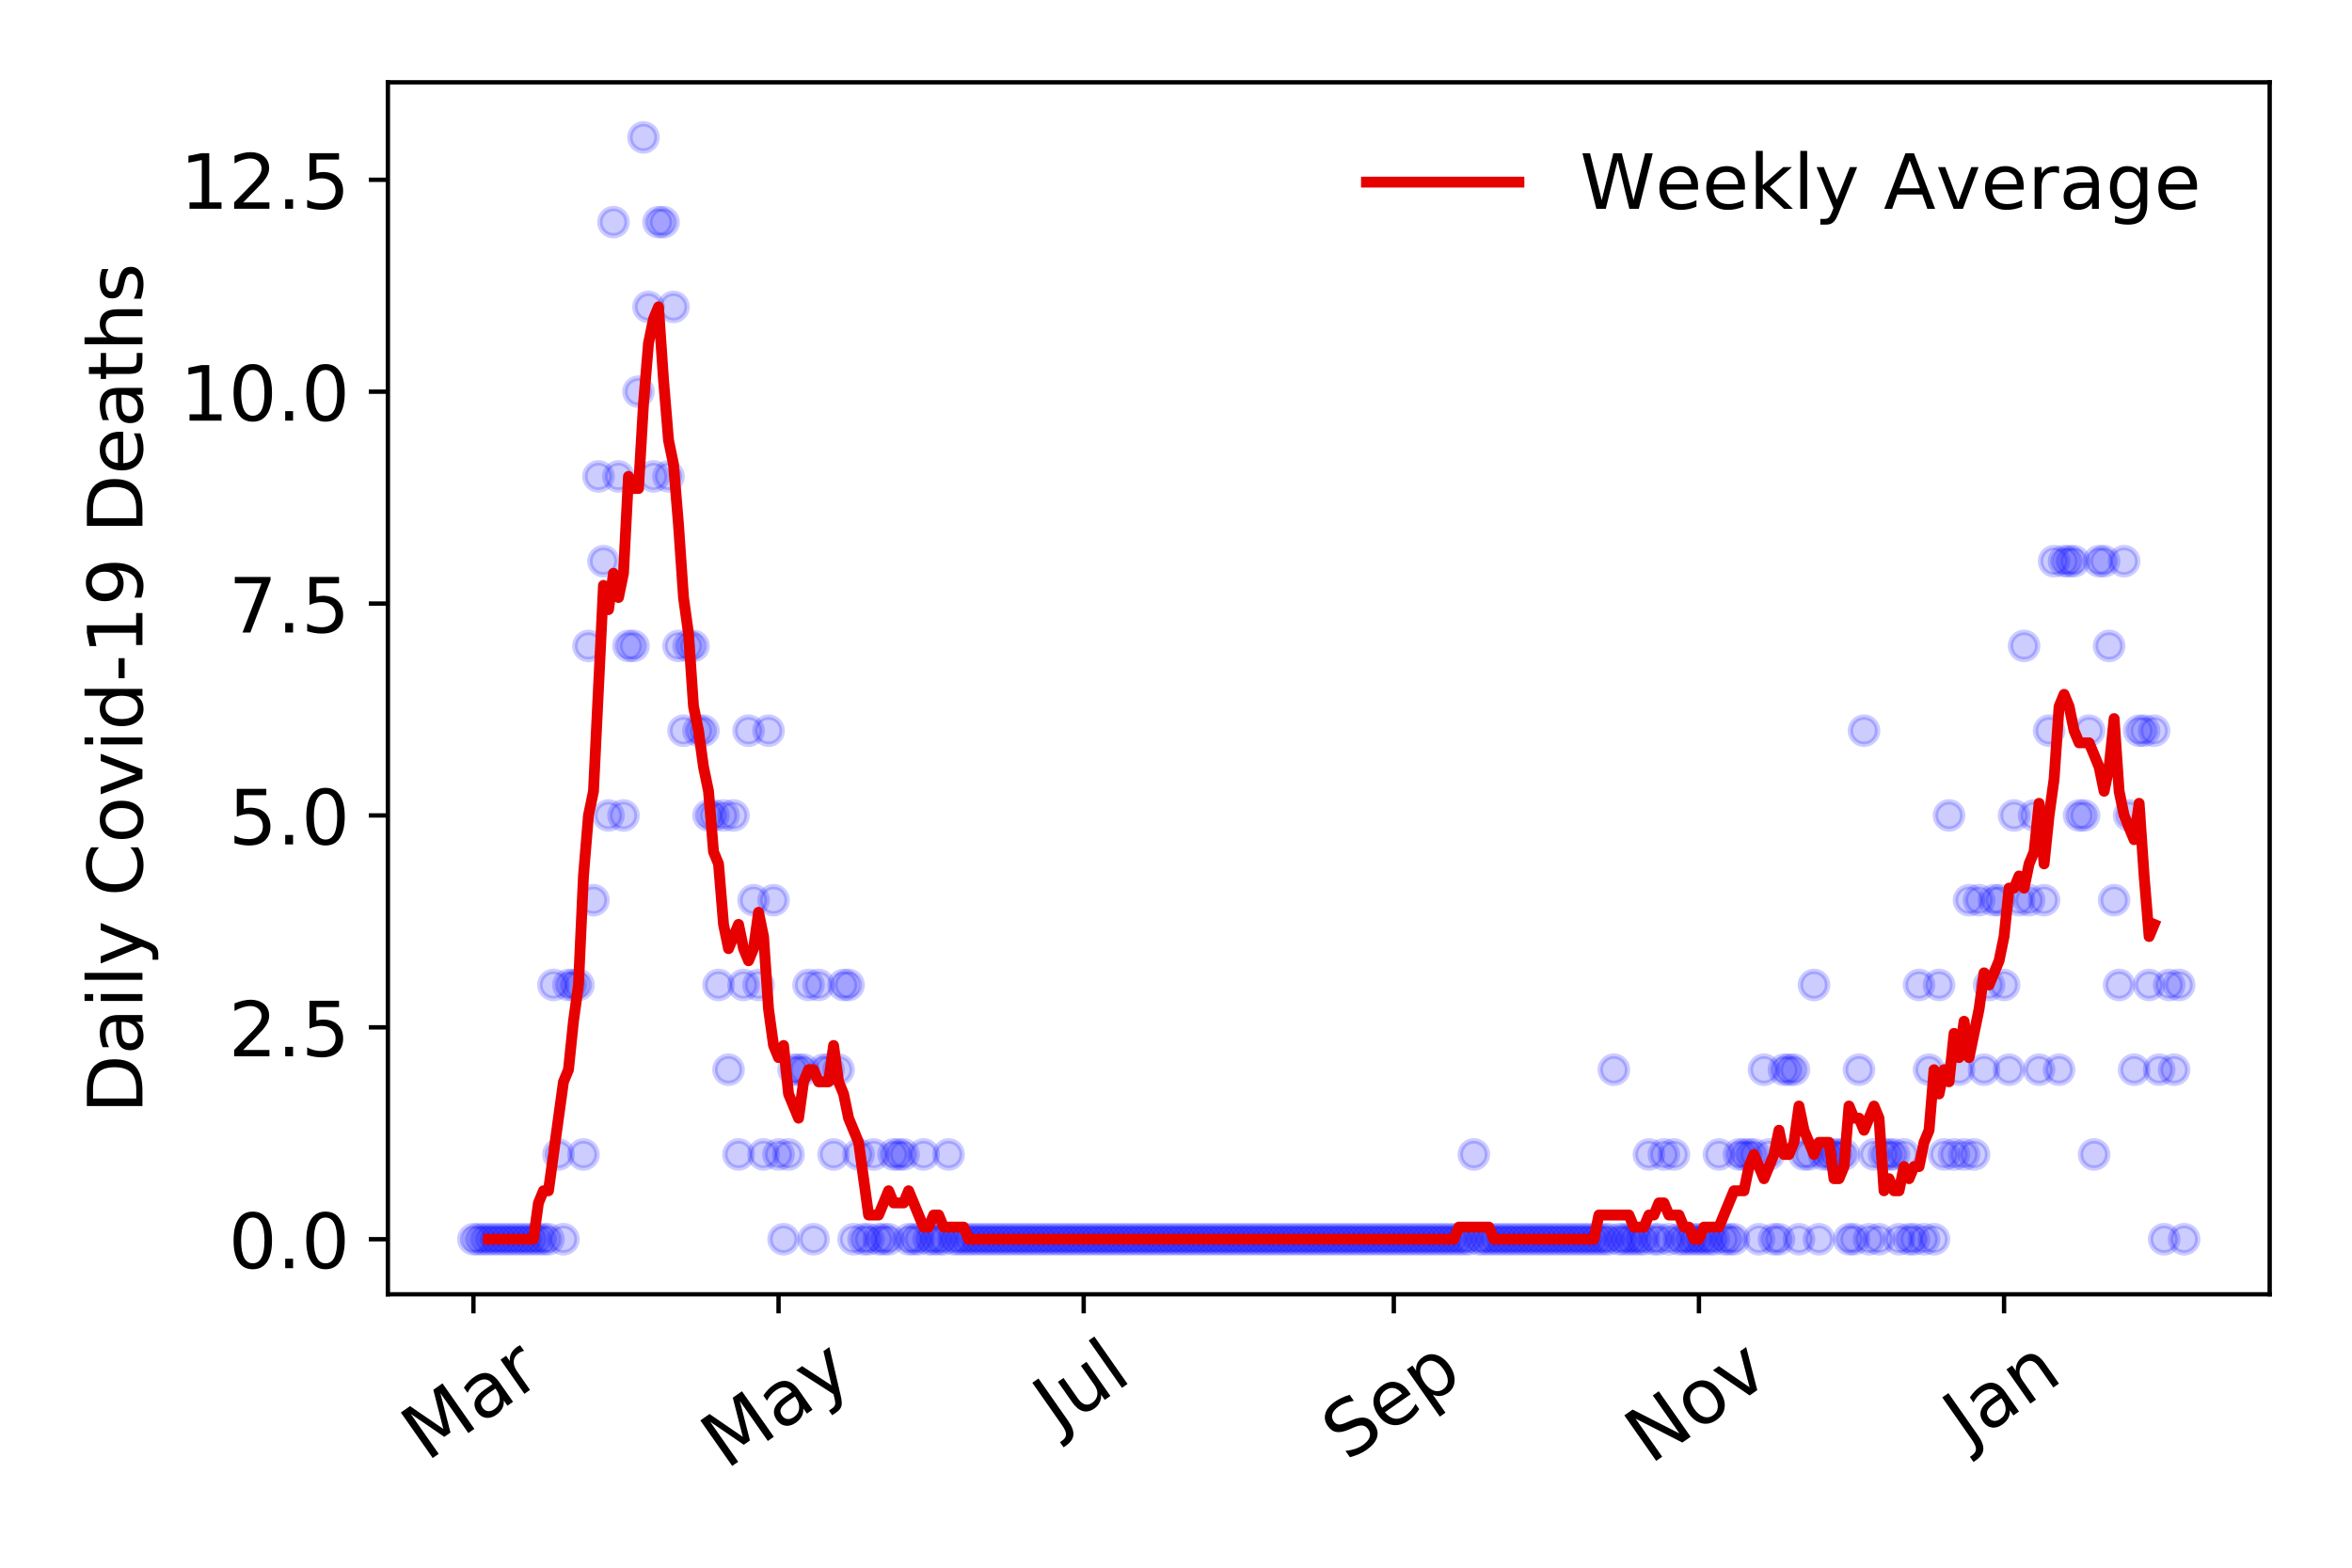<?xml version="1.0" encoding="utf-8" standalone="no"?>
<!DOCTYPE svg PUBLIC "-//W3C//DTD SVG 1.1//EN"
  "http://www.w3.org/Graphics/SVG/1.1/DTD/svg11.dtd">
<!-- Created with matplotlib (https://matplotlib.org/) -->
<svg height="288pt" version="1.1" viewBox="0 0 432 288" width="432pt" xmlns="http://www.w3.org/2000/svg" xmlns:xlink="http://www.w3.org/1999/xlink">
 <defs>
  <style type="text/css">
*{stroke-linecap:butt;stroke-linejoin:round;}
  </style>
 </defs>
 <g id="figure_1">
  <g id="patch_1">
   <path d="M 0 288 
L 432 288 
L 432 0 
L 0 0 
z
" style="fill:#ffffff;"/>
  </g>
  <g id="axes_1">
   <g id="patch_2">
    <path d="M 71.245 237.778 
L 416.88 237.778 
L 416.88 15.12 
L 71.245 15.12 
z
" style="fill:#ffffff;"/>
   </g>
   <g id="matplotlib.axis_1">
    <g id="xtick_1">
     <g id="line2d_1">
      <defs>
       <path d="M 0 0 
L 0 3.5 
" id="m13afc08600" style="stroke:#000000;stroke-width:0.8;"/>
      </defs>
      <g>
       <use style="stroke:#000000;stroke-width:0.8;" x="86.956" xlink:href="#m13afc08600" y="237.778"/>
      </g>
     </g>
     <g id="text_1">
      <!-- Mar -->
      <defs>
       <path d="M 9.812 72.906 
L 24.516 72.906 
L 43.109 23.297 
L 61.812 72.906 
L 76.516 72.906 
L 76.516 0 
L 66.891 0 
L 66.891 64.016 
L 48.094 14.016 
L 38.188 14.016 
L 19.391 64.016 
L 19.391 0 
L 9.812 0 
z
" id="DejaVuSans-77"/>
       <path d="M 34.281 27.484 
Q 23.391 27.484 19.188 25 
Q 14.984 22.516 14.984 16.5 
Q 14.984 11.719 18.141 8.906 
Q 21.297 6.109 26.703 6.109 
Q 34.188 6.109 38.703 11.406 
Q 43.219 16.703 43.219 25.484 
L 43.219 27.484 
z
M 52.203 31.203 
L 52.203 0 
L 43.219 0 
L 43.219 8.297 
Q 40.141 3.328 35.547 0.953 
Q 30.953 -1.422 24.312 -1.422 
Q 15.922 -1.422 10.953 3.297 
Q 6 8.016 6 15.922 
Q 6 25.141 12.172 29.828 
Q 18.359 34.516 30.609 34.516 
L 43.219 34.516 
L 43.219 35.406 
Q 43.219 41.609 39.141 45 
Q 35.062 48.391 27.688 48.391 
Q 23 48.391 18.547 47.266 
Q 14.109 46.141 10.016 43.891 
L 10.016 52.203 
Q 14.938 54.109 19.578 55.047 
Q 24.219 56 28.609 56 
Q 40.484 56 46.344 49.844 
Q 52.203 43.703 52.203 31.203 
z
" id="DejaVuSans-97"/>
       <path d="M 41.109 46.297 
Q 39.594 47.172 37.812 47.578 
Q 36.031 48 33.891 48 
Q 26.266 48 22.188 43.047 
Q 18.109 38.094 18.109 28.812 
L 18.109 0 
L 9.078 0 
L 9.078 54.688 
L 18.109 54.688 
L 18.109 46.188 
Q 20.953 51.172 25.484 53.578 
Q 30.031 56 36.531 56 
Q 37.453 56 38.578 55.875 
Q 39.703 55.766 41.062 55.516 
z
" id="DejaVuSans-114"/>
      </defs>
      <g transform="translate(78.353 268.643)rotate(-35)scale(0.14 -0.14)">
       <use xlink:href="#DejaVuSans-77"/>
       <use x="86.279" xlink:href="#DejaVuSans-97"/>
       <use x="147.559" xlink:href="#DejaVuSans-114"/>
      </g>
     </g>
    </g>
    <g id="xtick_2">
     <g id="line2d_2">
      <g>
       <use style="stroke:#000000;stroke-width:0.8;" x="143" xlink:href="#m13afc08600" y="237.778"/>
      </g>
     </g>
     <g id="text_2">
      <!-- May -->
      <defs>
       <path d="M 32.172 -5.078 
Q 28.375 -14.844 24.75 -17.812 
Q 21.141 -20.797 15.094 -20.797 
L 7.906 -20.797 
L 7.906 -13.281 
L 13.188 -13.281 
Q 16.891 -13.281 18.938 -11.516 
Q 21 -9.766 23.484 -3.219 
L 25.094 0.875 
L 2.984 54.688 
L 12.5 54.688 
L 29.594 11.922 
L 46.688 54.688 
L 56.203 54.688 
z
" id="DejaVuSans-121"/>
      </defs>
      <g transform="translate(133.36 270.094)rotate(-35)scale(0.14 -0.14)">
       <use xlink:href="#DejaVuSans-77"/>
       <use x="86.279" xlink:href="#DejaVuSans-97"/>
       <use x="147.559" xlink:href="#DejaVuSans-121"/>
      </g>
     </g>
    </g>
    <g id="xtick_3">
     <g id="line2d_3">
      <g>
       <use style="stroke:#000000;stroke-width:0.8;" x="199.044" xlink:href="#m13afc08600" y="237.778"/>
      </g>
     </g>
     <g id="text_3">
      <!-- Jul -->
      <defs>
       <path d="M 9.812 72.906 
L 19.672 72.906 
L 19.672 5.078 
Q 19.672 -8.109 14.672 -14.062 
Q 9.672 -20.016 -1.422 -20.016 
L -5.172 -20.016 
L -5.172 -11.719 
L -2.094 -11.719 
Q 4.438 -11.719 7.125 -8.047 
Q 9.812 -4.391 9.812 5.078 
z
" id="DejaVuSans-74"/>
       <path d="M 8.5 21.578 
L 8.5 54.688 
L 17.484 54.688 
L 17.484 21.922 
Q 17.484 14.156 20.5 10.266 
Q 23.531 6.391 29.594 6.391 
Q 36.859 6.391 41.078 11.031 
Q 45.312 15.672 45.312 23.688 
L 45.312 54.688 
L 54.297 54.688 
L 54.297 0 
L 45.312 0 
L 45.312 8.406 
Q 42.047 3.422 37.719 1 
Q 33.406 -1.422 27.688 -1.422 
Q 18.266 -1.422 13.375 4.438 
Q 8.5 10.297 8.5 21.578 
z
M 31.109 56 
z
" id="DejaVuSans-117"/>
       <path d="M 9.422 75.984 
L 18.406 75.984 
L 18.406 0 
L 9.422 0 
z
" id="DejaVuSans-108"/>
      </defs>
      <g transform="translate(194.341 263.181)rotate(-35)scale(0.14 -0.14)">
       <use xlink:href="#DejaVuSans-74"/>
       <use x="29.492" xlink:href="#DejaVuSans-117"/>
       <use x="92.871" xlink:href="#DejaVuSans-108"/>
      </g>
     </g>
    </g>
    <g id="xtick_4">
     <g id="line2d_4">
      <g>
       <use style="stroke:#000000;stroke-width:0.8;" x="256.006" xlink:href="#m13afc08600" y="237.778"/>
      </g>
     </g>
     <g id="text_4">
      <!-- Sep -->
      <defs>
       <path d="M 53.516 70.516 
L 53.516 60.891 
Q 47.906 63.578 42.922 64.891 
Q 37.938 66.219 33.297 66.219 
Q 25.25 66.219 20.875 63.094 
Q 16.5 59.969 16.5 54.203 
Q 16.5 49.359 19.406 46.891 
Q 22.312 44.438 30.422 42.922 
L 36.375 41.703 
Q 47.406 39.594 52.656 34.297 
Q 57.906 29 57.906 20.125 
Q 57.906 9.516 50.797 4.047 
Q 43.703 -1.422 29.984 -1.422 
Q 24.812 -1.422 18.969 -0.25 
Q 13.141 0.922 6.891 3.219 
L 6.891 13.375 
Q 12.891 10.016 18.656 8.297 
Q 24.422 6.594 29.984 6.594 
Q 38.422 6.594 43.016 9.906 
Q 47.609 13.234 47.609 19.391 
Q 47.609 24.75 44.312 27.781 
Q 41.016 30.812 33.5 32.328 
L 27.484 33.5 
Q 16.453 35.688 11.516 40.375 
Q 6.594 45.062 6.594 53.422 
Q 6.594 63.094 13.406 68.656 
Q 20.219 74.219 32.172 74.219 
Q 37.312 74.219 42.625 73.281 
Q 47.953 72.359 53.516 70.516 
z
" id="DejaVuSans-83"/>
       <path d="M 56.203 29.594 
L 56.203 25.203 
L 14.891 25.203 
Q 15.484 15.922 20.484 11.062 
Q 25.484 6.203 34.422 6.203 
Q 39.594 6.203 44.453 7.469 
Q 49.312 8.734 54.109 11.281 
L 54.109 2.781 
Q 49.266 0.734 44.188 -0.344 
Q 39.109 -1.422 33.891 -1.422 
Q 20.797 -1.422 13.156 6.188 
Q 5.516 13.812 5.516 26.812 
Q 5.516 40.234 12.766 48.109 
Q 20.016 56 32.328 56 
Q 43.359 56 49.781 48.891 
Q 56.203 41.797 56.203 29.594 
z
M 47.219 32.234 
Q 47.125 39.594 43.094 43.984 
Q 39.062 48.391 32.422 48.391 
Q 24.906 48.391 20.391 44.141 
Q 15.875 39.891 15.188 32.172 
z
" id="DejaVuSans-101"/>
       <path d="M 18.109 8.203 
L 18.109 -20.797 
L 9.078 -20.797 
L 9.078 54.688 
L 18.109 54.688 
L 18.109 46.391 
Q 20.953 51.266 25.266 53.625 
Q 29.594 56 35.594 56 
Q 45.562 56 51.781 48.094 
Q 58.016 40.188 58.016 27.297 
Q 58.016 14.406 51.781 6.484 
Q 45.562 -1.422 35.594 -1.422 
Q 29.594 -1.422 25.266 0.953 
Q 20.953 3.328 18.109 8.203 
z
M 48.688 27.297 
Q 48.688 37.203 44.609 42.844 
Q 40.531 48.484 33.406 48.484 
Q 26.266 48.484 22.188 42.844 
Q 18.109 37.203 18.109 27.297 
Q 18.109 17.391 22.188 11.75 
Q 26.266 6.109 33.406 6.109 
Q 40.531 6.109 44.609 11.75 
Q 48.688 17.391 48.688 27.297 
z
" id="DejaVuSans-112"/>
      </defs>
      <g transform="translate(247.413 268.629)rotate(-35)scale(0.14 -0.14)">
       <use xlink:href="#DejaVuSans-83"/>
       <use x="63.477" xlink:href="#DejaVuSans-101"/>
       <use x="125" xlink:href="#DejaVuSans-112"/>
      </g>
     </g>
    </g>
    <g id="xtick_5">
     <g id="line2d_5">
      <g>
       <use style="stroke:#000000;stroke-width:0.8;" x="312.05" xlink:href="#m13afc08600" y="237.778"/>
      </g>
     </g>
     <g id="text_5">
      <!-- Nov -->
      <defs>
       <path d="M 9.812 72.906 
L 23.094 72.906 
L 55.422 11.922 
L 55.422 72.906 
L 64.984 72.906 
L 64.984 0 
L 51.703 0 
L 19.391 60.984 
L 19.391 0 
L 9.812 0 
z
" id="DejaVuSans-78"/>
       <path d="M 30.609 48.391 
Q 23.391 48.391 19.188 42.75 
Q 14.984 37.109 14.984 27.297 
Q 14.984 17.484 19.156 11.844 
Q 23.344 6.203 30.609 6.203 
Q 37.797 6.203 41.984 11.859 
Q 46.188 17.531 46.188 27.297 
Q 46.188 37.016 41.984 42.703 
Q 37.797 48.391 30.609 48.391 
z
M 30.609 56 
Q 42.328 56 49.016 48.375 
Q 55.719 40.766 55.719 27.297 
Q 55.719 13.875 49.016 6.219 
Q 42.328 -1.422 30.609 -1.422 
Q 18.844 -1.422 12.172 6.219 
Q 5.516 13.875 5.516 27.297 
Q 5.516 40.766 12.172 48.375 
Q 18.844 56 30.609 56 
z
" id="DejaVuSans-111"/>
       <path d="M 2.984 54.688 
L 12.5 54.688 
L 29.594 8.797 
L 46.688 54.688 
L 56.203 54.688 
L 35.688 0 
L 23.484 0 
z
" id="DejaVuSans-118"/>
      </defs>
      <g transform="translate(303.074 269.166)rotate(-35)scale(0.14 -0.14)">
       <use xlink:href="#DejaVuSans-78"/>
       <use x="74.805" xlink:href="#DejaVuSans-111"/>
       <use x="135.986" xlink:href="#DejaVuSans-118"/>
      </g>
     </g>
    </g>
    <g id="xtick_6">
     <g id="line2d_6">
      <g>
       <use style="stroke:#000000;stroke-width:0.8;" x="368.094" xlink:href="#m13afc08600" y="237.778"/>
      </g>
     </g>
     <g id="text_6">
      <!-- Jan -->
      <defs>
       <path d="M 54.891 33.016 
L 54.891 0 
L 45.906 0 
L 45.906 32.719 
Q 45.906 40.484 42.875 44.328 
Q 39.844 48.188 33.797 48.188 
Q 26.516 48.188 22.312 43.547 
Q 18.109 38.922 18.109 30.906 
L 18.109 0 
L 9.078 0 
L 9.078 54.688 
L 18.109 54.688 
L 18.109 46.188 
Q 21.344 51.125 25.703 53.562 
Q 30.078 56 35.797 56 
Q 45.219 56 50.047 50.172 
Q 54.891 44.344 54.891 33.016 
z
" id="DejaVuSans-110"/>
      </defs>
      <g transform="translate(361.471 265.871)rotate(-35)scale(0.14 -0.14)">
       <use xlink:href="#DejaVuSans-74"/>
       <use x="29.492" xlink:href="#DejaVuSans-97"/>
       <use x="90.771" xlink:href="#DejaVuSans-110"/>
      </g>
     </g>
    </g>
   </g>
   <g id="matplotlib.axis_2">
    <g id="ytick_1">
     <g id="line2d_7">
      <defs>
       <path d="M 0 0 
L -3.5 0 
" id="meb365a4e4e" style="stroke:#000000;stroke-width:0.8;"/>
      </defs>
      <g>
       <use style="stroke:#000000;stroke-width:0.8;" x="71.245" xlink:href="#meb365a4e4e" y="227.657"/>
      </g>
     </g>
     <g id="text_7">
      <!-- 0.0 -->
      <defs>
       <path d="M 31.781 66.406 
Q 24.172 66.406 20.328 58.906 
Q 16.5 51.422 16.5 36.375 
Q 16.5 21.391 20.328 13.891 
Q 24.172 6.391 31.781 6.391 
Q 39.453 6.391 43.281 13.891 
Q 47.125 21.391 47.125 36.375 
Q 47.125 51.422 43.281 58.906 
Q 39.453 66.406 31.781 66.406 
z
M 31.781 74.219 
Q 44.047 74.219 50.516 64.516 
Q 56.984 54.828 56.984 36.375 
Q 56.984 17.969 50.516 8.266 
Q 44.047 -1.422 31.781 -1.422 
Q 19.531 -1.422 13.062 8.266 
Q 6.594 17.969 6.594 36.375 
Q 6.594 54.828 13.062 64.516 
Q 19.531 74.219 31.781 74.219 
z
" id="DejaVuSans-48"/>
       <path d="M 10.688 12.406 
L 21 12.406 
L 21 0 
L 10.688 0 
z
" id="DejaVuSans-46"/>
      </defs>
      <g transform="translate(41.981 232.976)scale(0.14 -0.14)">
       <use xlink:href="#DejaVuSans-48"/>
       <use x="63.623" xlink:href="#DejaVuSans-46"/>
       <use x="95.41" xlink:href="#DejaVuSans-48"/>
      </g>
     </g>
    </g>
    <g id="ytick_2">
     <g id="line2d_8">
      <g>
       <use style="stroke:#000000;stroke-width:0.8;" x="71.245" xlink:href="#meb365a4e4e" y="188.731"/>
      </g>
     </g>
     <g id="text_8">
      <!-- 2.5 -->
      <defs>
       <path d="M 19.188 8.297 
L 53.609 8.297 
L 53.609 0 
L 7.328 0 
L 7.328 8.297 
Q 12.938 14.109 22.625 23.891 
Q 32.328 33.688 34.812 36.531 
Q 39.547 41.844 41.422 45.531 
Q 43.312 49.219 43.312 52.781 
Q 43.312 58.594 39.234 62.25 
Q 35.156 65.922 28.609 65.922 
Q 23.969 65.922 18.812 64.312 
Q 13.672 62.703 7.812 59.422 
L 7.812 69.391 
Q 13.766 71.781 18.938 73 
Q 24.125 74.219 28.422 74.219 
Q 39.75 74.219 46.484 68.547 
Q 53.219 62.891 53.219 53.422 
Q 53.219 48.922 51.531 44.891 
Q 49.859 40.875 45.406 35.406 
Q 44.188 33.984 37.641 27.219 
Q 31.109 20.453 19.188 8.297 
z
" id="DejaVuSans-50"/>
       <path d="M 10.797 72.906 
L 49.516 72.906 
L 49.516 64.594 
L 19.828 64.594 
L 19.828 46.734 
Q 21.969 47.469 24.109 47.828 
Q 26.266 48.188 28.422 48.188 
Q 40.625 48.188 47.75 41.5 
Q 54.891 34.812 54.891 23.391 
Q 54.891 11.625 47.562 5.094 
Q 40.234 -1.422 26.906 -1.422 
Q 22.312 -1.422 17.547 -0.641 
Q 12.797 0.141 7.719 1.703 
L 7.719 11.625 
Q 12.109 9.234 16.797 8.062 
Q 21.484 6.891 26.703 6.891 
Q 35.156 6.891 40.078 11.328 
Q 45.016 15.766 45.016 23.391 
Q 45.016 31 40.078 35.438 
Q 35.156 39.891 26.703 39.891 
Q 22.75 39.891 18.812 39.016 
Q 14.891 38.141 10.797 36.281 
z
" id="DejaVuSans-53"/>
      </defs>
      <g transform="translate(41.981 194.05)scale(0.14 -0.14)">
       <use xlink:href="#DejaVuSans-50"/>
       <use x="63.623" xlink:href="#DejaVuSans-46"/>
       <use x="95.41" xlink:href="#DejaVuSans-53"/>
      </g>
     </g>
    </g>
    <g id="ytick_3">
     <g id="line2d_9">
      <g>
       <use style="stroke:#000000;stroke-width:0.8;" x="71.245" xlink:href="#meb365a4e4e" y="149.805"/>
      </g>
     </g>
     <g id="text_9">
      <!-- 5.0 -->
      <g transform="translate(41.981 155.124)scale(0.14 -0.14)">
       <use xlink:href="#DejaVuSans-53"/>
       <use x="63.623" xlink:href="#DejaVuSans-46"/>
       <use x="95.41" xlink:href="#DejaVuSans-48"/>
      </g>
     </g>
    </g>
    <g id="ytick_4">
     <g id="line2d_10">
      <g>
       <use style="stroke:#000000;stroke-width:0.8;" x="71.245" xlink:href="#meb365a4e4e" y="110.879"/>
      </g>
     </g>
     <g id="text_10">
      <!-- 7.5 -->
      <defs>
       <path d="M 8.203 72.906 
L 55.078 72.906 
L 55.078 68.703 
L 28.609 0 
L 18.312 0 
L 43.219 64.594 
L 8.203 64.594 
z
" id="DejaVuSans-55"/>
      </defs>
      <g transform="translate(41.981 116.197)scale(0.14 -0.14)">
       <use xlink:href="#DejaVuSans-55"/>
       <use x="63.623" xlink:href="#DejaVuSans-46"/>
       <use x="95.41" xlink:href="#DejaVuSans-53"/>
      </g>
     </g>
    </g>
    <g id="ytick_5">
     <g id="line2d_11">
      <g>
       <use style="stroke:#000000;stroke-width:0.8;" x="71.245" xlink:href="#meb365a4e4e" y="71.952"/>
      </g>
     </g>
     <g id="text_11">
      <!-- 10.0 -->
      <defs>
       <path d="M 12.406 8.297 
L 28.516 8.297 
L 28.516 63.922 
L 10.984 60.406 
L 10.984 69.391 
L 28.422 72.906 
L 38.281 72.906 
L 38.281 8.297 
L 54.391 8.297 
L 54.391 0 
L 12.406 0 
z
" id="DejaVuSans-49"/>
      </defs>
      <g transform="translate(33.073 77.271)scale(0.14 -0.14)">
       <use xlink:href="#DejaVuSans-49"/>
       <use x="63.623" xlink:href="#DejaVuSans-48"/>
       <use x="127.246" xlink:href="#DejaVuSans-46"/>
       <use x="159.033" xlink:href="#DejaVuSans-48"/>
      </g>
     </g>
    </g>
    <g id="ytick_6">
     <g id="line2d_12">
      <g>
       <use style="stroke:#000000;stroke-width:0.8;" x="71.245" xlink:href="#meb365a4e4e" y="33.026"/>
      </g>
     </g>
     <g id="text_12">
      <!-- 12.5 -->
      <g transform="translate(33.073 38.345)scale(0.14 -0.14)">
       <use xlink:href="#DejaVuSans-49"/>
       <use x="63.623" xlink:href="#DejaVuSans-50"/>
       <use x="127.246" xlink:href="#DejaVuSans-46"/>
       <use x="159.033" xlink:href="#DejaVuSans-53"/>
      </g>
     </g>
    </g>
    <g id="text_13">
     <!-- Daily Covid-19 Deaths -->
     <defs>
      <path d="M 19.672 64.797 
L 19.672 8.109 
L 31.594 8.109 
Q 46.688 8.109 53.688 14.938 
Q 60.688 21.781 60.688 36.531 
Q 60.688 51.172 53.688 57.984 
Q 46.688 64.797 31.594 64.797 
z
M 9.812 72.906 
L 30.078 72.906 
Q 51.266 72.906 61.172 64.094 
Q 71.094 55.281 71.094 36.531 
Q 71.094 17.672 61.125 8.828 
Q 51.172 0 30.078 0 
L 9.812 0 
z
" id="DejaVuSans-68"/>
      <path d="M 9.422 54.688 
L 18.406 54.688 
L 18.406 0 
L 9.422 0 
z
M 9.422 75.984 
L 18.406 75.984 
L 18.406 64.594 
L 9.422 64.594 
z
" id="DejaVuSans-105"/>
      <path id="DejaVuSans-32"/>
      <path d="M 64.406 67.281 
L 64.406 56.891 
Q 59.422 61.531 53.781 63.812 
Q 48.141 66.109 41.797 66.109 
Q 29.297 66.109 22.656 58.469 
Q 16.016 50.828 16.016 36.375 
Q 16.016 21.969 22.656 14.328 
Q 29.297 6.688 41.797 6.688 
Q 48.141 6.688 53.781 8.984 
Q 59.422 11.281 64.406 15.922 
L 64.406 5.609 
Q 59.234 2.094 53.438 0.328 
Q 47.656 -1.422 41.219 -1.422 
Q 24.656 -1.422 15.125 8.703 
Q 5.609 18.844 5.609 36.375 
Q 5.609 53.953 15.125 64.078 
Q 24.656 74.219 41.219 74.219 
Q 47.75 74.219 53.531 72.484 
Q 59.328 70.75 64.406 67.281 
z
" id="DejaVuSans-67"/>
      <path d="M 45.406 46.391 
L 45.406 75.984 
L 54.391 75.984 
L 54.391 0 
L 45.406 0 
L 45.406 8.203 
Q 42.578 3.328 38.25 0.953 
Q 33.938 -1.422 27.875 -1.422 
Q 17.969 -1.422 11.734 6.484 
Q 5.516 14.406 5.516 27.297 
Q 5.516 40.188 11.734 48.094 
Q 17.969 56 27.875 56 
Q 33.938 56 38.25 53.625 
Q 42.578 51.266 45.406 46.391 
z
M 14.797 27.297 
Q 14.797 17.391 18.875 11.75 
Q 22.953 6.109 30.078 6.109 
Q 37.203 6.109 41.297 11.75 
Q 45.406 17.391 45.406 27.297 
Q 45.406 37.203 41.297 42.844 
Q 37.203 48.484 30.078 48.484 
Q 22.953 48.484 18.875 42.844 
Q 14.797 37.203 14.797 27.297 
z
" id="DejaVuSans-100"/>
      <path d="M 4.891 31.391 
L 31.203 31.391 
L 31.203 23.391 
L 4.891 23.391 
z
" id="DejaVuSans-45"/>
      <path d="M 10.984 1.516 
L 10.984 10.5 
Q 14.703 8.734 18.5 7.812 
Q 22.312 6.891 25.984 6.891 
Q 35.75 6.891 40.891 13.453 
Q 46.047 20.016 46.781 33.406 
Q 43.953 29.203 39.594 26.953 
Q 35.25 24.703 29.984 24.703 
Q 19.047 24.703 12.672 31.312 
Q 6.297 37.938 6.297 49.422 
Q 6.297 60.641 12.938 67.422 
Q 19.578 74.219 30.609 74.219 
Q 43.266 74.219 49.922 64.516 
Q 56.594 54.828 56.594 36.375 
Q 56.594 19.141 48.406 8.859 
Q 40.234 -1.422 26.422 -1.422 
Q 22.703 -1.422 18.891 -0.688 
Q 15.094 0.047 10.984 1.516 
z
M 30.609 32.422 
Q 37.25 32.422 41.125 36.953 
Q 45.016 41.5 45.016 49.422 
Q 45.016 57.281 41.125 61.844 
Q 37.25 66.406 30.609 66.406 
Q 23.969 66.406 20.094 61.844 
Q 16.219 57.281 16.219 49.422 
Q 16.219 41.5 20.094 36.953 
Q 23.969 32.422 30.609 32.422 
z
" id="DejaVuSans-57"/>
      <path d="M 18.312 70.219 
L 18.312 54.688 
L 36.812 54.688 
L 36.812 47.703 
L 18.312 47.703 
L 18.312 18.016 
Q 18.312 11.328 20.141 9.422 
Q 21.969 7.516 27.594 7.516 
L 36.812 7.516 
L 36.812 0 
L 27.594 0 
Q 17.188 0 13.234 3.875 
Q 9.281 7.766 9.281 18.016 
L 9.281 47.703 
L 2.688 47.703 
L 2.688 54.688 
L 9.281 54.688 
L 9.281 70.219 
z
" id="DejaVuSans-116"/>
      <path d="M 54.891 33.016 
L 54.891 0 
L 45.906 0 
L 45.906 32.719 
Q 45.906 40.484 42.875 44.328 
Q 39.844 48.188 33.797 48.188 
Q 26.516 48.188 22.312 43.547 
Q 18.109 38.922 18.109 30.906 
L 18.109 0 
L 9.078 0 
L 9.078 75.984 
L 18.109 75.984 
L 18.109 46.188 
Q 21.344 51.125 25.703 53.562 
Q 30.078 56 35.797 56 
Q 45.219 56 50.047 50.172 
Q 54.891 44.344 54.891 33.016 
z
" id="DejaVuSans-104"/>
      <path d="M 44.281 53.078 
L 44.281 44.578 
Q 40.484 46.531 36.375 47.5 
Q 32.281 48.484 27.875 48.484 
Q 21.188 48.484 17.844 46.438 
Q 14.5 44.391 14.5 40.281 
Q 14.5 37.156 16.891 35.375 
Q 19.281 33.594 26.516 31.984 
L 29.594 31.297 
Q 39.156 29.25 43.188 25.516 
Q 47.219 21.781 47.219 15.094 
Q 47.219 7.469 41.188 3.016 
Q 35.156 -1.422 24.609 -1.422 
Q 20.219 -1.422 15.453 -0.562 
Q 10.688 0.297 5.422 2 
L 5.422 11.281 
Q 10.406 8.688 15.234 7.391 
Q 20.062 6.109 24.812 6.109 
Q 31.156 6.109 34.562 8.281 
Q 37.984 10.453 37.984 14.406 
Q 37.984 18.062 35.516 20.016 
Q 33.062 21.969 24.703 23.781 
L 21.578 24.516 
Q 13.234 26.266 9.516 29.906 
Q 5.812 33.547 5.812 39.891 
Q 5.812 47.609 11.281 51.797 
Q 16.75 56 26.812 56 
Q 31.781 56 36.172 55.266 
Q 40.578 54.547 44.281 53.078 
z
" id="DejaVuSans-115"/>
     </defs>
     <g transform="translate(26.162 204.56)rotate(-90)scale(0.14 -0.14)">
      <use xlink:href="#DejaVuSans-68"/>
      <use x="77.002" xlink:href="#DejaVuSans-97"/>
      <use x="138.281" xlink:href="#DejaVuSans-105"/>
      <use x="166.064" xlink:href="#DejaVuSans-108"/>
      <use x="193.848" xlink:href="#DejaVuSans-121"/>
      <use x="253.027" xlink:href="#DejaVuSans-32"/>
      <use x="284.814" xlink:href="#DejaVuSans-67"/>
      <use x="354.639" xlink:href="#DejaVuSans-111"/>
      <use x="415.82" xlink:href="#DejaVuSans-118"/>
      <use x="475" xlink:href="#DejaVuSans-105"/>
      <use x="502.783" xlink:href="#DejaVuSans-100"/>
      <use x="566.26" xlink:href="#DejaVuSans-45"/>
      <use x="602.344" xlink:href="#DejaVuSans-49"/>
      <use x="665.967" xlink:href="#DejaVuSans-57"/>
      <use x="729.59" xlink:href="#DejaVuSans-32"/>
      <use x="761.377" xlink:href="#DejaVuSans-68"/>
      <use x="838.379" xlink:href="#DejaVuSans-101"/>
      <use x="899.902" xlink:href="#DejaVuSans-97"/>
      <use x="961.182" xlink:href="#DejaVuSans-116"/>
      <use x="1000.391" xlink:href="#DejaVuSans-104"/>
      <use x="1063.77" xlink:href="#DejaVuSans-115"/>
     </g>
    </g>
   </g>
   <g id="line2d_13">
    <defs>
     <path d="M 0 2.5 
C 0.663 2.5 1.299 2.237 1.768 1.768 
C 2.237 1.299 2.5 0.663 2.5 0 
C 2.5 -0.663 2.237 -1.299 1.768 -1.768 
C 1.299 -2.237 0.663 -2.5 0 -2.5 
C -0.663 -2.5 -1.299 -2.237 -1.768 -1.768 
C -2.237 -1.299 -2.5 -0.663 -2.5 0 
C -2.5 0.663 -2.237 1.299 -1.768 1.768 
C -1.299 2.237 -0.663 2.5 0 2.5 
z
" id="ma7eac754d6" style="stroke:#0000ff;stroke-opacity:0.2;"/>
    </defs>
    <g clip-path="url(#p90d4ebaf33)">
     <use style="fill:#0000ff;fill-opacity:0.2;stroke:#0000ff;stroke-opacity:0.2;" x="86.956" xlink:href="#ma7eac754d6" y="227.657"/>
     <use style="fill:#0000ff;fill-opacity:0.2;stroke:#0000ff;stroke-opacity:0.2;" x="87.874" xlink:href="#ma7eac754d6" y="227.657"/>
     <use style="fill:#0000ff;fill-opacity:0.2;stroke:#0000ff;stroke-opacity:0.2;" x="88.793" xlink:href="#ma7eac754d6" y="227.657"/>
     <use style="fill:#0000ff;fill-opacity:0.2;stroke:#0000ff;stroke-opacity:0.2;" x="89.712" xlink:href="#ma7eac754d6" y="227.657"/>
     <use style="fill:#0000ff;fill-opacity:0.2;stroke:#0000ff;stroke-opacity:0.2;" x="90.631" xlink:href="#ma7eac754d6" y="227.657"/>
     <use style="fill:#0000ff;fill-opacity:0.2;stroke:#0000ff;stroke-opacity:0.2;" x="91.549" xlink:href="#ma7eac754d6" y="227.657"/>
     <use style="fill:#0000ff;fill-opacity:0.2;stroke:#0000ff;stroke-opacity:0.2;" x="92.468" xlink:href="#ma7eac754d6" y="227.657"/>
     <use style="fill:#0000ff;fill-opacity:0.2;stroke:#0000ff;stroke-opacity:0.2;" x="93.387" xlink:href="#ma7eac754d6" y="227.657"/>
     <use style="fill:#0000ff;fill-opacity:0.2;stroke:#0000ff;stroke-opacity:0.2;" x="94.306" xlink:href="#ma7eac754d6" y="227.657"/>
     <use style="fill:#0000ff;fill-opacity:0.2;stroke:#0000ff;stroke-opacity:0.2;" x="95.224" xlink:href="#ma7eac754d6" y="227.657"/>
     <use style="fill:#0000ff;fill-opacity:0.2;stroke:#0000ff;stroke-opacity:0.2;" x="96.143" xlink:href="#ma7eac754d6" y="227.657"/>
     <use style="fill:#0000ff;fill-opacity:0.2;stroke:#0000ff;stroke-opacity:0.2;" x="97.062" xlink:href="#ma7eac754d6" y="227.657"/>
     <use style="fill:#0000ff;fill-opacity:0.2;stroke:#0000ff;stroke-opacity:0.2;" x="97.981" xlink:href="#ma7eac754d6" y="227.657"/>
     <use style="fill:#0000ff;fill-opacity:0.2;stroke:#0000ff;stroke-opacity:0.2;" x="98.899" xlink:href="#ma7eac754d6" y="227.657"/>
     <use style="fill:#0000ff;fill-opacity:0.2;stroke:#0000ff;stroke-opacity:0.2;" x="99.818" xlink:href="#ma7eac754d6" y="227.657"/>
     <use style="fill:#0000ff;fill-opacity:0.2;stroke:#0000ff;stroke-opacity:0.2;" x="100.737" xlink:href="#ma7eac754d6" y="227.657"/>
     <use style="fill:#0000ff;fill-opacity:0.2;stroke:#0000ff;stroke-opacity:0.2;" x="101.656" xlink:href="#ma7eac754d6" y="180.946"/>
     <use style="fill:#0000ff;fill-opacity:0.2;stroke:#0000ff;stroke-opacity:0.2;" x="102.574" xlink:href="#ma7eac754d6" y="212.087"/>
     <use style="fill:#0000ff;fill-opacity:0.2;stroke:#0000ff;stroke-opacity:0.2;" x="103.493" xlink:href="#ma7eac754d6" y="227.657"/>
     <use style="fill:#0000ff;fill-opacity:0.2;stroke:#0000ff;stroke-opacity:0.2;" x="104.412" xlink:href="#ma7eac754d6" y="180.946"/>
     <use style="fill:#0000ff;fill-opacity:0.2;stroke:#0000ff;stroke-opacity:0.2;" x="105.331" xlink:href="#ma7eac754d6" y="180.946"/>
     <use style="fill:#0000ff;fill-opacity:0.2;stroke:#0000ff;stroke-opacity:0.2;" x="106.25" xlink:href="#ma7eac754d6" y="180.946"/>
     <use style="fill:#0000ff;fill-opacity:0.2;stroke:#0000ff;stroke-opacity:0.2;" x="107.168" xlink:href="#ma7eac754d6" y="212.087"/>
     <use style="fill:#0000ff;fill-opacity:0.2;stroke:#0000ff;stroke-opacity:0.2;" x="108.087" xlink:href="#ma7eac754d6" y="118.664"/>
     <use style="fill:#0000ff;fill-opacity:0.2;stroke:#0000ff;stroke-opacity:0.2;" x="109.006" xlink:href="#ma7eac754d6" y="165.375"/>
     <use style="fill:#0000ff;fill-opacity:0.2;stroke:#0000ff;stroke-opacity:0.2;" x="109.925" xlink:href="#ma7eac754d6" y="87.523"/>
     <use style="fill:#0000ff;fill-opacity:0.2;stroke:#0000ff;stroke-opacity:0.2;" x="110.843" xlink:href="#ma7eac754d6" y="103.093"/>
     <use style="fill:#0000ff;fill-opacity:0.2;stroke:#0000ff;stroke-opacity:0.2;" x="111.762" xlink:href="#ma7eac754d6" y="149.805"/>
     <use style="fill:#0000ff;fill-opacity:0.2;stroke:#0000ff;stroke-opacity:0.2;" x="112.681" xlink:href="#ma7eac754d6" y="40.811"/>
     <use style="fill:#0000ff;fill-opacity:0.2;stroke:#0000ff;stroke-opacity:0.2;" x="113.6" xlink:href="#ma7eac754d6" y="87.523"/>
     <use style="fill:#0000ff;fill-opacity:0.2;stroke:#0000ff;stroke-opacity:0.2;" x="114.518" xlink:href="#ma7eac754d6" y="149.805"/>
     <use style="fill:#0000ff;fill-opacity:0.2;stroke:#0000ff;stroke-opacity:0.2;" x="115.437" xlink:href="#ma7eac754d6" y="118.664"/>
     <use style="fill:#0000ff;fill-opacity:0.2;stroke:#0000ff;stroke-opacity:0.2;" x="116.356" xlink:href="#ma7eac754d6" y="118.664"/>
     <use style="fill:#0000ff;fill-opacity:0.2;stroke:#0000ff;stroke-opacity:0.2;" x="117.275" xlink:href="#ma7eac754d6" y="71.952"/>
     <use style="fill:#0000ff;fill-opacity:0.2;stroke:#0000ff;stroke-opacity:0.2;" x="118.193" xlink:href="#ma7eac754d6" y="25.241"/>
     <use style="fill:#0000ff;fill-opacity:0.2;stroke:#0000ff;stroke-opacity:0.2;" x="119.112" xlink:href="#ma7eac754d6" y="56.382"/>
     <use style="fill:#0000ff;fill-opacity:0.2;stroke:#0000ff;stroke-opacity:0.2;" x="120.031" xlink:href="#ma7eac754d6" y="87.523"/>
     <use style="fill:#0000ff;fill-opacity:0.2;stroke:#0000ff;stroke-opacity:0.2;" x="120.95" xlink:href="#ma7eac754d6" y="40.811"/>
     <use style="fill:#0000ff;fill-opacity:0.2;stroke:#0000ff;stroke-opacity:0.2;" x="121.868" xlink:href="#ma7eac754d6" y="40.811"/>
     <use style="fill:#0000ff;fill-opacity:0.2;stroke:#0000ff;stroke-opacity:0.2;" x="122.787" xlink:href="#ma7eac754d6" y="87.523"/>
     <use style="fill:#0000ff;fill-opacity:0.2;stroke:#0000ff;stroke-opacity:0.2;" x="123.706" xlink:href="#ma7eac754d6" y="56.382"/>
     <use style="fill:#0000ff;fill-opacity:0.2;stroke:#0000ff;stroke-opacity:0.2;" x="124.625" xlink:href="#ma7eac754d6" y="118.664"/>
     <use style="fill:#0000ff;fill-opacity:0.2;stroke:#0000ff;stroke-opacity:0.2;" x="125.543" xlink:href="#ma7eac754d6" y="134.234"/>
     <use style="fill:#0000ff;fill-opacity:0.2;stroke:#0000ff;stroke-opacity:0.2;" x="126.462" xlink:href="#ma7eac754d6" y="118.664"/>
     <use style="fill:#0000ff;fill-opacity:0.2;stroke:#0000ff;stroke-opacity:0.2;" x="127.381" xlink:href="#ma7eac754d6" y="118.664"/>
     <use style="fill:#0000ff;fill-opacity:0.2;stroke:#0000ff;stroke-opacity:0.2;" x="128.3" xlink:href="#ma7eac754d6" y="134.234"/>
     <use style="fill:#0000ff;fill-opacity:0.2;stroke:#0000ff;stroke-opacity:0.2;" x="129.218" xlink:href="#ma7eac754d6" y="134.234"/>
     <use style="fill:#0000ff;fill-opacity:0.2;stroke:#0000ff;stroke-opacity:0.2;" x="130.137" xlink:href="#ma7eac754d6" y="149.805"/>
     <use style="fill:#0000ff;fill-opacity:0.2;stroke:#0000ff;stroke-opacity:0.2;" x="131.056" xlink:href="#ma7eac754d6" y="149.805"/>
     <use style="fill:#0000ff;fill-opacity:0.2;stroke:#0000ff;stroke-opacity:0.2;" x="131.975" xlink:href="#ma7eac754d6" y="180.946"/>
     <use style="fill:#0000ff;fill-opacity:0.2;stroke:#0000ff;stroke-opacity:0.2;" x="132.893" xlink:href="#ma7eac754d6" y="149.805"/>
     <use style="fill:#0000ff;fill-opacity:0.2;stroke:#0000ff;stroke-opacity:0.2;" x="133.812" xlink:href="#ma7eac754d6" y="196.516"/>
     <use style="fill:#0000ff;fill-opacity:0.2;stroke:#0000ff;stroke-opacity:0.2;" x="134.731" xlink:href="#ma7eac754d6" y="149.805"/>
     <use style="fill:#0000ff;fill-opacity:0.2;stroke:#0000ff;stroke-opacity:0.2;" x="135.65" xlink:href="#ma7eac754d6" y="212.087"/>
     <use style="fill:#0000ff;fill-opacity:0.2;stroke:#0000ff;stroke-opacity:0.2;" x="136.568" xlink:href="#ma7eac754d6" y="180.946"/>
     <use style="fill:#0000ff;fill-opacity:0.2;stroke:#0000ff;stroke-opacity:0.2;" x="137.487" xlink:href="#ma7eac754d6" y="134.234"/>
     <use style="fill:#0000ff;fill-opacity:0.2;stroke:#0000ff;stroke-opacity:0.2;" x="138.406" xlink:href="#ma7eac754d6" y="165.375"/>
     <use style="fill:#0000ff;fill-opacity:0.2;stroke:#0000ff;stroke-opacity:0.2;" x="139.325" xlink:href="#ma7eac754d6" y="180.946"/>
     <use style="fill:#0000ff;fill-opacity:0.2;stroke:#0000ff;stroke-opacity:0.2;" x="140.243" xlink:href="#ma7eac754d6" y="212.087"/>
     <use style="fill:#0000ff;fill-opacity:0.2;stroke:#0000ff;stroke-opacity:0.2;" x="141.162" xlink:href="#ma7eac754d6" y="134.234"/>
     <use style="fill:#0000ff;fill-opacity:0.2;stroke:#0000ff;stroke-opacity:0.2;" x="142.081" xlink:href="#ma7eac754d6" y="165.375"/>
     <use style="fill:#0000ff;fill-opacity:0.2;stroke:#0000ff;stroke-opacity:0.2;" x="143" xlink:href="#ma7eac754d6" y="212.087"/>
     <use style="fill:#0000ff;fill-opacity:0.2;stroke:#0000ff;stroke-opacity:0.2;" x="143.918" xlink:href="#ma7eac754d6" y="227.657"/>
     <use style="fill:#0000ff;fill-opacity:0.2;stroke:#0000ff;stroke-opacity:0.2;" x="144.837" xlink:href="#ma7eac754d6" y="212.087"/>
     <use style="fill:#0000ff;fill-opacity:0.2;stroke:#0000ff;stroke-opacity:0.2;" x="145.756" xlink:href="#ma7eac754d6" y="196.516"/>
     <use style="fill:#0000ff;fill-opacity:0.2;stroke:#0000ff;stroke-opacity:0.2;" x="146.675" xlink:href="#ma7eac754d6" y="196.516"/>
     <use style="fill:#0000ff;fill-opacity:0.2;stroke:#0000ff;stroke-opacity:0.2;" x="147.593" xlink:href="#ma7eac754d6" y="196.516"/>
     <use style="fill:#0000ff;fill-opacity:0.2;stroke:#0000ff;stroke-opacity:0.2;" x="148.512" xlink:href="#ma7eac754d6" y="180.946"/>
     <use style="fill:#0000ff;fill-opacity:0.2;stroke:#0000ff;stroke-opacity:0.2;" x="149.431" xlink:href="#ma7eac754d6" y="227.657"/>
     <use style="fill:#0000ff;fill-opacity:0.2;stroke:#0000ff;stroke-opacity:0.2;" x="150.35" xlink:href="#ma7eac754d6" y="180.946"/>
     <use style="fill:#0000ff;fill-opacity:0.2;stroke:#0000ff;stroke-opacity:0.2;" x="151.268" xlink:href="#ma7eac754d6" y="196.516"/>
     <use style="fill:#0000ff;fill-opacity:0.2;stroke:#0000ff;stroke-opacity:0.2;" x="152.187" xlink:href="#ma7eac754d6" y="196.516"/>
     <use style="fill:#0000ff;fill-opacity:0.2;stroke:#0000ff;stroke-opacity:0.2;" x="153.106" xlink:href="#ma7eac754d6" y="212.087"/>
     <use style="fill:#0000ff;fill-opacity:0.2;stroke:#0000ff;stroke-opacity:0.2;" x="154.025" xlink:href="#ma7eac754d6" y="196.516"/>
     <use style="fill:#0000ff;fill-opacity:0.2;stroke:#0000ff;stroke-opacity:0.2;" x="154.943" xlink:href="#ma7eac754d6" y="180.946"/>
     <use style="fill:#0000ff;fill-opacity:0.2;stroke:#0000ff;stroke-opacity:0.2;" x="155.862" xlink:href="#ma7eac754d6" y="180.946"/>
     <use style="fill:#0000ff;fill-opacity:0.2;stroke:#0000ff;stroke-opacity:0.2;" x="156.781" xlink:href="#ma7eac754d6" y="227.657"/>
     <use style="fill:#0000ff;fill-opacity:0.2;stroke:#0000ff;stroke-opacity:0.2;" x="157.7" xlink:href="#ma7eac754d6" y="212.087"/>
     <use style="fill:#0000ff;fill-opacity:0.2;stroke:#0000ff;stroke-opacity:0.2;" x="158.618" xlink:href="#ma7eac754d6" y="227.657"/>
     <use style="fill:#0000ff;fill-opacity:0.2;stroke:#0000ff;stroke-opacity:0.2;" x="159.537" xlink:href="#ma7eac754d6" y="227.657"/>
     <use style="fill:#0000ff;fill-opacity:0.2;stroke:#0000ff;stroke-opacity:0.2;" x="160.456" xlink:href="#ma7eac754d6" y="212.087"/>
     <use style="fill:#0000ff;fill-opacity:0.2;stroke:#0000ff;stroke-opacity:0.2;" x="161.375" xlink:href="#ma7eac754d6" y="227.657"/>
     <use style="fill:#0000ff;fill-opacity:0.2;stroke:#0000ff;stroke-opacity:0.2;" x="162.293" xlink:href="#ma7eac754d6" y="227.657"/>
     <use style="fill:#0000ff;fill-opacity:0.2;stroke:#0000ff;stroke-opacity:0.2;" x="163.212" xlink:href="#ma7eac754d6" y="227.657"/>
     <use style="fill:#0000ff;fill-opacity:0.2;stroke:#0000ff;stroke-opacity:0.2;" x="164.131" xlink:href="#ma7eac754d6" y="212.087"/>
     <use style="fill:#0000ff;fill-opacity:0.2;stroke:#0000ff;stroke-opacity:0.2;" x="165.05" xlink:href="#ma7eac754d6" y="212.087"/>
     <use style="fill:#0000ff;fill-opacity:0.2;stroke:#0000ff;stroke-opacity:0.2;" x="165.968" xlink:href="#ma7eac754d6" y="212.087"/>
     <use style="fill:#0000ff;fill-opacity:0.2;stroke:#0000ff;stroke-opacity:0.2;" x="166.887" xlink:href="#ma7eac754d6" y="227.657"/>
     <use style="fill:#0000ff;fill-opacity:0.2;stroke:#0000ff;stroke-opacity:0.2;" x="167.806" xlink:href="#ma7eac754d6" y="227.657"/>
     <use style="fill:#0000ff;fill-opacity:0.2;stroke:#0000ff;stroke-opacity:0.2;" x="168.725" xlink:href="#ma7eac754d6" y="227.657"/>
     <use style="fill:#0000ff;fill-opacity:0.2;stroke:#0000ff;stroke-opacity:0.2;" x="169.643" xlink:href="#ma7eac754d6" y="212.087"/>
     <use style="fill:#0000ff;fill-opacity:0.2;stroke:#0000ff;stroke-opacity:0.2;" x="170.562" xlink:href="#ma7eac754d6" y="227.657"/>
     <use style="fill:#0000ff;fill-opacity:0.2;stroke:#0000ff;stroke-opacity:0.2;" x="171.481" xlink:href="#ma7eac754d6" y="227.657"/>
     <use style="fill:#0000ff;fill-opacity:0.2;stroke:#0000ff;stroke-opacity:0.2;" x="172.4" xlink:href="#ma7eac754d6" y="227.657"/>
     <use style="fill:#0000ff;fill-opacity:0.2;stroke:#0000ff;stroke-opacity:0.2;" x="173.318" xlink:href="#ma7eac754d6" y="227.657"/>
     <use style="fill:#0000ff;fill-opacity:0.2;stroke:#0000ff;stroke-opacity:0.2;" x="174.237" xlink:href="#ma7eac754d6" y="212.087"/>
     <use style="fill:#0000ff;fill-opacity:0.2;stroke:#0000ff;stroke-opacity:0.2;" x="175.156" xlink:href="#ma7eac754d6" y="227.657"/>
     <use style="fill:#0000ff;fill-opacity:0.2;stroke:#0000ff;stroke-opacity:0.2;" x="176.075" xlink:href="#ma7eac754d6" y="227.657"/>
     <use style="fill:#0000ff;fill-opacity:0.2;stroke:#0000ff;stroke-opacity:0.2;" x="176.994" xlink:href="#ma7eac754d6" y="227.657"/>
     <use style="fill:#0000ff;fill-opacity:0.2;stroke:#0000ff;stroke-opacity:0.2;" x="177.912" xlink:href="#ma7eac754d6" y="227.657"/>
     <use style="fill:#0000ff;fill-opacity:0.2;stroke:#0000ff;stroke-opacity:0.2;" x="178.831" xlink:href="#ma7eac754d6" y="227.657"/>
     <use style="fill:#0000ff;fill-opacity:0.2;stroke:#0000ff;stroke-opacity:0.2;" x="179.75" xlink:href="#ma7eac754d6" y="227.657"/>
     <use style="fill:#0000ff;fill-opacity:0.2;stroke:#0000ff;stroke-opacity:0.2;" x="180.669" xlink:href="#ma7eac754d6" y="227.657"/>
     <use style="fill:#0000ff;fill-opacity:0.2;stroke:#0000ff;stroke-opacity:0.2;" x="181.587" xlink:href="#ma7eac754d6" y="227.657"/>
     <use style="fill:#0000ff;fill-opacity:0.2;stroke:#0000ff;stroke-opacity:0.2;" x="182.506" xlink:href="#ma7eac754d6" y="227.657"/>
     <use style="fill:#0000ff;fill-opacity:0.2;stroke:#0000ff;stroke-opacity:0.2;" x="183.425" xlink:href="#ma7eac754d6" y="227.657"/>
     <use style="fill:#0000ff;fill-opacity:0.2;stroke:#0000ff;stroke-opacity:0.2;" x="184.344" xlink:href="#ma7eac754d6" y="227.657"/>
     <use style="fill:#0000ff;fill-opacity:0.2;stroke:#0000ff;stroke-opacity:0.2;" x="185.262" xlink:href="#ma7eac754d6" y="227.657"/>
     <use style="fill:#0000ff;fill-opacity:0.2;stroke:#0000ff;stroke-opacity:0.2;" x="186.181" xlink:href="#ma7eac754d6" y="227.657"/>
     <use style="fill:#0000ff;fill-opacity:0.2;stroke:#0000ff;stroke-opacity:0.2;" x="187.1" xlink:href="#ma7eac754d6" y="227.657"/>
     <use style="fill:#0000ff;fill-opacity:0.2;stroke:#0000ff;stroke-opacity:0.2;" x="188.019" xlink:href="#ma7eac754d6" y="227.657"/>
     <use style="fill:#0000ff;fill-opacity:0.2;stroke:#0000ff;stroke-opacity:0.2;" x="188.937" xlink:href="#ma7eac754d6" y="227.657"/>
     <use style="fill:#0000ff;fill-opacity:0.2;stroke:#0000ff;stroke-opacity:0.2;" x="189.856" xlink:href="#ma7eac754d6" y="227.657"/>
     <use style="fill:#0000ff;fill-opacity:0.2;stroke:#0000ff;stroke-opacity:0.2;" x="190.775" xlink:href="#ma7eac754d6" y="227.657"/>
     <use style="fill:#0000ff;fill-opacity:0.2;stroke:#0000ff;stroke-opacity:0.2;" x="191.694" xlink:href="#ma7eac754d6" y="227.657"/>
     <use style="fill:#0000ff;fill-opacity:0.2;stroke:#0000ff;stroke-opacity:0.2;" x="192.612" xlink:href="#ma7eac754d6" y="227.657"/>
     <use style="fill:#0000ff;fill-opacity:0.2;stroke:#0000ff;stroke-opacity:0.2;" x="193.531" xlink:href="#ma7eac754d6" y="227.657"/>
     <use style="fill:#0000ff;fill-opacity:0.2;stroke:#0000ff;stroke-opacity:0.2;" x="194.45" xlink:href="#ma7eac754d6" y="227.657"/>
     <use style="fill:#0000ff;fill-opacity:0.2;stroke:#0000ff;stroke-opacity:0.2;" x="195.369" xlink:href="#ma7eac754d6" y="227.657"/>
     <use style="fill:#0000ff;fill-opacity:0.2;stroke:#0000ff;stroke-opacity:0.2;" x="196.287" xlink:href="#ma7eac754d6" y="227.657"/>
     <use style="fill:#0000ff;fill-opacity:0.2;stroke:#0000ff;stroke-opacity:0.2;" x="197.206" xlink:href="#ma7eac754d6" y="227.657"/>
     <use style="fill:#0000ff;fill-opacity:0.2;stroke:#0000ff;stroke-opacity:0.2;" x="198.125" xlink:href="#ma7eac754d6" y="227.657"/>
     <use style="fill:#0000ff;fill-opacity:0.2;stroke:#0000ff;stroke-opacity:0.2;" x="199.044" xlink:href="#ma7eac754d6" y="227.657"/>
     <use style="fill:#0000ff;fill-opacity:0.2;stroke:#0000ff;stroke-opacity:0.2;" x="199.962" xlink:href="#ma7eac754d6" y="227.657"/>
     <use style="fill:#0000ff;fill-opacity:0.2;stroke:#0000ff;stroke-opacity:0.2;" x="200.881" xlink:href="#ma7eac754d6" y="227.657"/>
     <use style="fill:#0000ff;fill-opacity:0.2;stroke:#0000ff;stroke-opacity:0.2;" x="201.8" xlink:href="#ma7eac754d6" y="227.657"/>
     <use style="fill:#0000ff;fill-opacity:0.2;stroke:#0000ff;stroke-opacity:0.2;" x="202.719" xlink:href="#ma7eac754d6" y="227.657"/>
     <use style="fill:#0000ff;fill-opacity:0.2;stroke:#0000ff;stroke-opacity:0.2;" x="203.637" xlink:href="#ma7eac754d6" y="227.657"/>
     <use style="fill:#0000ff;fill-opacity:0.2;stroke:#0000ff;stroke-opacity:0.2;" x="204.556" xlink:href="#ma7eac754d6" y="227.657"/>
     <use style="fill:#0000ff;fill-opacity:0.2;stroke:#0000ff;stroke-opacity:0.2;" x="205.475" xlink:href="#ma7eac754d6" y="227.657"/>
     <use style="fill:#0000ff;fill-opacity:0.2;stroke:#0000ff;stroke-opacity:0.2;" x="206.394" xlink:href="#ma7eac754d6" y="227.657"/>
     <use style="fill:#0000ff;fill-opacity:0.2;stroke:#0000ff;stroke-opacity:0.2;" x="207.312" xlink:href="#ma7eac754d6" y="227.657"/>
     <use style="fill:#0000ff;fill-opacity:0.2;stroke:#0000ff;stroke-opacity:0.2;" x="208.231" xlink:href="#ma7eac754d6" y="227.657"/>
     <use style="fill:#0000ff;fill-opacity:0.2;stroke:#0000ff;stroke-opacity:0.2;" x="209.15" xlink:href="#ma7eac754d6" y="227.657"/>
     <use style="fill:#0000ff;fill-opacity:0.2;stroke:#0000ff;stroke-opacity:0.2;" x="210.069" xlink:href="#ma7eac754d6" y="227.657"/>
     <use style="fill:#0000ff;fill-opacity:0.2;stroke:#0000ff;stroke-opacity:0.2;" x="210.987" xlink:href="#ma7eac754d6" y="227.657"/>
     <use style="fill:#0000ff;fill-opacity:0.2;stroke:#0000ff;stroke-opacity:0.2;" x="211.906" xlink:href="#ma7eac754d6" y="227.657"/>
     <use style="fill:#0000ff;fill-opacity:0.2;stroke:#0000ff;stroke-opacity:0.2;" x="212.825" xlink:href="#ma7eac754d6" y="227.657"/>
     <use style="fill:#0000ff;fill-opacity:0.2;stroke:#0000ff;stroke-opacity:0.2;" x="213.744" xlink:href="#ma7eac754d6" y="227.657"/>
     <use style="fill:#0000ff;fill-opacity:0.2;stroke:#0000ff;stroke-opacity:0.2;" x="214.662" xlink:href="#ma7eac754d6" y="227.657"/>
     <use style="fill:#0000ff;fill-opacity:0.2;stroke:#0000ff;stroke-opacity:0.2;" x="215.581" xlink:href="#ma7eac754d6" y="227.657"/>
     <use style="fill:#0000ff;fill-opacity:0.2;stroke:#0000ff;stroke-opacity:0.2;" x="216.5" xlink:href="#ma7eac754d6" y="227.657"/>
     <use style="fill:#0000ff;fill-opacity:0.2;stroke:#0000ff;stroke-opacity:0.2;" x="217.419" xlink:href="#ma7eac754d6" y="227.657"/>
     <use style="fill:#0000ff;fill-opacity:0.2;stroke:#0000ff;stroke-opacity:0.2;" x="218.337" xlink:href="#ma7eac754d6" y="227.657"/>
     <use style="fill:#0000ff;fill-opacity:0.2;stroke:#0000ff;stroke-opacity:0.2;" x="219.256" xlink:href="#ma7eac754d6" y="227.657"/>
     <use style="fill:#0000ff;fill-opacity:0.2;stroke:#0000ff;stroke-opacity:0.2;" x="220.175" xlink:href="#ma7eac754d6" y="227.657"/>
     <use style="fill:#0000ff;fill-opacity:0.2;stroke:#0000ff;stroke-opacity:0.2;" x="221.094" xlink:href="#ma7eac754d6" y="227.657"/>
     <use style="fill:#0000ff;fill-opacity:0.2;stroke:#0000ff;stroke-opacity:0.2;" x="222.012" xlink:href="#ma7eac754d6" y="227.657"/>
     <use style="fill:#0000ff;fill-opacity:0.2;stroke:#0000ff;stroke-opacity:0.2;" x="222.931" xlink:href="#ma7eac754d6" y="227.657"/>
     <use style="fill:#0000ff;fill-opacity:0.2;stroke:#0000ff;stroke-opacity:0.2;" x="223.85" xlink:href="#ma7eac754d6" y="227.657"/>
     <use style="fill:#0000ff;fill-opacity:0.2;stroke:#0000ff;stroke-opacity:0.2;" x="224.769" xlink:href="#ma7eac754d6" y="227.657"/>
     <use style="fill:#0000ff;fill-opacity:0.2;stroke:#0000ff;stroke-opacity:0.2;" x="225.687" xlink:href="#ma7eac754d6" y="227.657"/>
     <use style="fill:#0000ff;fill-opacity:0.2;stroke:#0000ff;stroke-opacity:0.2;" x="226.606" xlink:href="#ma7eac754d6" y="227.657"/>
     <use style="fill:#0000ff;fill-opacity:0.2;stroke:#0000ff;stroke-opacity:0.2;" x="227.525" xlink:href="#ma7eac754d6" y="227.657"/>
     <use style="fill:#0000ff;fill-opacity:0.2;stroke:#0000ff;stroke-opacity:0.2;" x="228.444" xlink:href="#ma7eac754d6" y="227.657"/>
     <use style="fill:#0000ff;fill-opacity:0.2;stroke:#0000ff;stroke-opacity:0.2;" x="229.362" xlink:href="#ma7eac754d6" y="227.657"/>
     <use style="fill:#0000ff;fill-opacity:0.2;stroke:#0000ff;stroke-opacity:0.2;" x="230.281" xlink:href="#ma7eac754d6" y="227.657"/>
     <use style="fill:#0000ff;fill-opacity:0.2;stroke:#0000ff;stroke-opacity:0.2;" x="231.2" xlink:href="#ma7eac754d6" y="227.657"/>
     <use style="fill:#0000ff;fill-opacity:0.2;stroke:#0000ff;stroke-opacity:0.2;" x="232.119" xlink:href="#ma7eac754d6" y="227.657"/>
     <use style="fill:#0000ff;fill-opacity:0.2;stroke:#0000ff;stroke-opacity:0.2;" x="233.037" xlink:href="#ma7eac754d6" y="227.657"/>
     <use style="fill:#0000ff;fill-opacity:0.2;stroke:#0000ff;stroke-opacity:0.2;" x="233.956" xlink:href="#ma7eac754d6" y="227.657"/>
     <use style="fill:#0000ff;fill-opacity:0.2;stroke:#0000ff;stroke-opacity:0.2;" x="234.875" xlink:href="#ma7eac754d6" y="227.657"/>
     <use style="fill:#0000ff;fill-opacity:0.2;stroke:#0000ff;stroke-opacity:0.2;" x="235.794" xlink:href="#ma7eac754d6" y="227.657"/>
     <use style="fill:#0000ff;fill-opacity:0.2;stroke:#0000ff;stroke-opacity:0.2;" x="236.712" xlink:href="#ma7eac754d6" y="227.657"/>
     <use style="fill:#0000ff;fill-opacity:0.2;stroke:#0000ff;stroke-opacity:0.2;" x="237.631" xlink:href="#ma7eac754d6" y="227.657"/>
     <use style="fill:#0000ff;fill-opacity:0.2;stroke:#0000ff;stroke-opacity:0.2;" x="238.55" xlink:href="#ma7eac754d6" y="227.657"/>
     <use style="fill:#0000ff;fill-opacity:0.2;stroke:#0000ff;stroke-opacity:0.2;" x="239.469" xlink:href="#ma7eac754d6" y="227.657"/>
     <use style="fill:#0000ff;fill-opacity:0.2;stroke:#0000ff;stroke-opacity:0.2;" x="240.387" xlink:href="#ma7eac754d6" y="227.657"/>
     <use style="fill:#0000ff;fill-opacity:0.2;stroke:#0000ff;stroke-opacity:0.2;" x="241.306" xlink:href="#ma7eac754d6" y="227.657"/>
     <use style="fill:#0000ff;fill-opacity:0.2;stroke:#0000ff;stroke-opacity:0.2;" x="242.225" xlink:href="#ma7eac754d6" y="227.657"/>
     <use style="fill:#0000ff;fill-opacity:0.2;stroke:#0000ff;stroke-opacity:0.2;" x="243.144" xlink:href="#ma7eac754d6" y="227.657"/>
     <use style="fill:#0000ff;fill-opacity:0.2;stroke:#0000ff;stroke-opacity:0.2;" x="244.062" xlink:href="#ma7eac754d6" y="227.657"/>
     <use style="fill:#0000ff;fill-opacity:0.2;stroke:#0000ff;stroke-opacity:0.2;" x="244.981" xlink:href="#ma7eac754d6" y="227.657"/>
     <use style="fill:#0000ff;fill-opacity:0.2;stroke:#0000ff;stroke-opacity:0.2;" x="245.9" xlink:href="#ma7eac754d6" y="227.657"/>
     <use style="fill:#0000ff;fill-opacity:0.2;stroke:#0000ff;stroke-opacity:0.2;" x="246.819" xlink:href="#ma7eac754d6" y="227.657"/>
     <use style="fill:#0000ff;fill-opacity:0.2;stroke:#0000ff;stroke-opacity:0.2;" x="247.738" xlink:href="#ma7eac754d6" y="227.657"/>
     <use style="fill:#0000ff;fill-opacity:0.2;stroke:#0000ff;stroke-opacity:0.2;" x="248.656" xlink:href="#ma7eac754d6" y="227.657"/>
     <use style="fill:#0000ff;fill-opacity:0.2;stroke:#0000ff;stroke-opacity:0.2;" x="249.575" xlink:href="#ma7eac754d6" y="227.657"/>
     <use style="fill:#0000ff;fill-opacity:0.2;stroke:#0000ff;stroke-opacity:0.2;" x="250.494" xlink:href="#ma7eac754d6" y="227.657"/>
     <use style="fill:#0000ff;fill-opacity:0.2;stroke:#0000ff;stroke-opacity:0.2;" x="251.413" xlink:href="#ma7eac754d6" y="227.657"/>
     <use style="fill:#0000ff;fill-opacity:0.2;stroke:#0000ff;stroke-opacity:0.2;" x="252.331" xlink:href="#ma7eac754d6" y="227.657"/>
     <use style="fill:#0000ff;fill-opacity:0.2;stroke:#0000ff;stroke-opacity:0.2;" x="253.25" xlink:href="#ma7eac754d6" y="227.657"/>
     <use style="fill:#0000ff;fill-opacity:0.2;stroke:#0000ff;stroke-opacity:0.2;" x="254.169" xlink:href="#ma7eac754d6" y="227.657"/>
     <use style="fill:#0000ff;fill-opacity:0.2;stroke:#0000ff;stroke-opacity:0.2;" x="255.088" xlink:href="#ma7eac754d6" y="227.657"/>
     <use style="fill:#0000ff;fill-opacity:0.2;stroke:#0000ff;stroke-opacity:0.2;" x="256.006" xlink:href="#ma7eac754d6" y="227.657"/>
     <use style="fill:#0000ff;fill-opacity:0.2;stroke:#0000ff;stroke-opacity:0.2;" x="256.925" xlink:href="#ma7eac754d6" y="227.657"/>
     <use style="fill:#0000ff;fill-opacity:0.2;stroke:#0000ff;stroke-opacity:0.2;" x="257.844" xlink:href="#ma7eac754d6" y="227.657"/>
     <use style="fill:#0000ff;fill-opacity:0.2;stroke:#0000ff;stroke-opacity:0.2;" x="258.763" xlink:href="#ma7eac754d6" y="227.657"/>
     <use style="fill:#0000ff;fill-opacity:0.2;stroke:#0000ff;stroke-opacity:0.2;" x="259.681" xlink:href="#ma7eac754d6" y="227.657"/>
     <use style="fill:#0000ff;fill-opacity:0.2;stroke:#0000ff;stroke-opacity:0.2;" x="260.6" xlink:href="#ma7eac754d6" y="227.657"/>
     <use style="fill:#0000ff;fill-opacity:0.2;stroke:#0000ff;stroke-opacity:0.2;" x="261.519" xlink:href="#ma7eac754d6" y="227.657"/>
     <use style="fill:#0000ff;fill-opacity:0.2;stroke:#0000ff;stroke-opacity:0.2;" x="262.438" xlink:href="#ma7eac754d6" y="227.657"/>
     <use style="fill:#0000ff;fill-opacity:0.2;stroke:#0000ff;stroke-opacity:0.2;" x="263.356" xlink:href="#ma7eac754d6" y="227.657"/>
     <use style="fill:#0000ff;fill-opacity:0.2;stroke:#0000ff;stroke-opacity:0.2;" x="264.275" xlink:href="#ma7eac754d6" y="227.657"/>
     <use style="fill:#0000ff;fill-opacity:0.2;stroke:#0000ff;stroke-opacity:0.2;" x="265.194" xlink:href="#ma7eac754d6" y="227.657"/>
     <use style="fill:#0000ff;fill-opacity:0.2;stroke:#0000ff;stroke-opacity:0.2;" x="266.113" xlink:href="#ma7eac754d6" y="227.657"/>
     <use style="fill:#0000ff;fill-opacity:0.2;stroke:#0000ff;stroke-opacity:0.2;" x="267.031" xlink:href="#ma7eac754d6" y="227.657"/>
     <use style="fill:#0000ff;fill-opacity:0.2;stroke:#0000ff;stroke-opacity:0.2;" x="267.95" xlink:href="#ma7eac754d6" y="227.657"/>
     <use style="fill:#0000ff;fill-opacity:0.2;stroke:#0000ff;stroke-opacity:0.2;" x="268.869" xlink:href="#ma7eac754d6" y="227.657"/>
     <use style="fill:#0000ff;fill-opacity:0.2;stroke:#0000ff;stroke-opacity:0.2;" x="269.788" xlink:href="#ma7eac754d6" y="227.657"/>
     <use style="fill:#0000ff;fill-opacity:0.2;stroke:#0000ff;stroke-opacity:0.2;" x="270.706" xlink:href="#ma7eac754d6" y="212.087"/>
     <use style="fill:#0000ff;fill-opacity:0.2;stroke:#0000ff;stroke-opacity:0.2;" x="271.625" xlink:href="#ma7eac754d6" y="227.657"/>
     <use style="fill:#0000ff;fill-opacity:0.2;stroke:#0000ff;stroke-opacity:0.2;" x="272.544" xlink:href="#ma7eac754d6" y="227.657"/>
     <use style="fill:#0000ff;fill-opacity:0.2;stroke:#0000ff;stroke-opacity:0.2;" x="273.463" xlink:href="#ma7eac754d6" y="227.657"/>
     <use style="fill:#0000ff;fill-opacity:0.2;stroke:#0000ff;stroke-opacity:0.2;" x="274.381" xlink:href="#ma7eac754d6" y="227.657"/>
     <use style="fill:#0000ff;fill-opacity:0.2;stroke:#0000ff;stroke-opacity:0.2;" x="275.3" xlink:href="#ma7eac754d6" y="227.657"/>
     <use style="fill:#0000ff;fill-opacity:0.2;stroke:#0000ff;stroke-opacity:0.2;" x="276.219" xlink:href="#ma7eac754d6" y="227.657"/>
     <use style="fill:#0000ff;fill-opacity:0.2;stroke:#0000ff;stroke-opacity:0.2;" x="277.138" xlink:href="#ma7eac754d6" y="227.657"/>
     <use style="fill:#0000ff;fill-opacity:0.2;stroke:#0000ff;stroke-opacity:0.2;" x="278.056" xlink:href="#ma7eac754d6" y="227.657"/>
     <use style="fill:#0000ff;fill-opacity:0.2;stroke:#0000ff;stroke-opacity:0.2;" x="278.975" xlink:href="#ma7eac754d6" y="227.657"/>
     <use style="fill:#0000ff;fill-opacity:0.2;stroke:#0000ff;stroke-opacity:0.2;" x="279.894" xlink:href="#ma7eac754d6" y="227.657"/>
     <use style="fill:#0000ff;fill-opacity:0.2;stroke:#0000ff;stroke-opacity:0.2;" x="280.813" xlink:href="#ma7eac754d6" y="227.657"/>
     <use style="fill:#0000ff;fill-opacity:0.2;stroke:#0000ff;stroke-opacity:0.2;" x="281.731" xlink:href="#ma7eac754d6" y="227.657"/>
     <use style="fill:#0000ff;fill-opacity:0.2;stroke:#0000ff;stroke-opacity:0.2;" x="282.65" xlink:href="#ma7eac754d6" y="227.657"/>
     <use style="fill:#0000ff;fill-opacity:0.2;stroke:#0000ff;stroke-opacity:0.2;" x="283.569" xlink:href="#ma7eac754d6" y="227.657"/>
     <use style="fill:#0000ff;fill-opacity:0.2;stroke:#0000ff;stroke-opacity:0.2;" x="284.488" xlink:href="#ma7eac754d6" y="227.657"/>
     <use style="fill:#0000ff;fill-opacity:0.2;stroke:#0000ff;stroke-opacity:0.2;" x="285.406" xlink:href="#ma7eac754d6" y="227.657"/>
     <use style="fill:#0000ff;fill-opacity:0.2;stroke:#0000ff;stroke-opacity:0.2;" x="286.325" xlink:href="#ma7eac754d6" y="227.657"/>
     <use style="fill:#0000ff;fill-opacity:0.2;stroke:#0000ff;stroke-opacity:0.2;" x="287.244" xlink:href="#ma7eac754d6" y="227.657"/>
     <use style="fill:#0000ff;fill-opacity:0.2;stroke:#0000ff;stroke-opacity:0.2;" x="288.163" xlink:href="#ma7eac754d6" y="227.657"/>
     <use style="fill:#0000ff;fill-opacity:0.2;stroke:#0000ff;stroke-opacity:0.2;" x="289.081" xlink:href="#ma7eac754d6" y="227.657"/>
     <use style="fill:#0000ff;fill-opacity:0.2;stroke:#0000ff;stroke-opacity:0.2;" x="290" xlink:href="#ma7eac754d6" y="227.657"/>
     <use style="fill:#0000ff;fill-opacity:0.2;stroke:#0000ff;stroke-opacity:0.2;" x="290.919" xlink:href="#ma7eac754d6" y="227.657"/>
     <use style="fill:#0000ff;fill-opacity:0.2;stroke:#0000ff;stroke-opacity:0.2;" x="291.838" xlink:href="#ma7eac754d6" y="227.657"/>
     <use style="fill:#0000ff;fill-opacity:0.2;stroke:#0000ff;stroke-opacity:0.2;" x="292.756" xlink:href="#ma7eac754d6" y="227.657"/>
     <use style="fill:#0000ff;fill-opacity:0.2;stroke:#0000ff;stroke-opacity:0.2;" x="293.675" xlink:href="#ma7eac754d6" y="227.657"/>
     <use style="fill:#0000ff;fill-opacity:0.2;stroke:#0000ff;stroke-opacity:0.2;" x="294.594" xlink:href="#ma7eac754d6" y="227.657"/>
     <use style="fill:#0000ff;fill-opacity:0.2;stroke:#0000ff;stroke-opacity:0.2;" x="295.513" xlink:href="#ma7eac754d6" y="227.657"/>
     <use style="fill:#0000ff;fill-opacity:0.2;stroke:#0000ff;stroke-opacity:0.2;" x="296.431" xlink:href="#ma7eac754d6" y="196.516"/>
     <use style="fill:#0000ff;fill-opacity:0.2;stroke:#0000ff;stroke-opacity:0.2;" x="297.35" xlink:href="#ma7eac754d6" y="227.657"/>
     <use style="fill:#0000ff;fill-opacity:0.2;stroke:#0000ff;stroke-opacity:0.2;" x="298.269" xlink:href="#ma7eac754d6" y="227.657"/>
     <use style="fill:#0000ff;fill-opacity:0.2;stroke:#0000ff;stroke-opacity:0.2;" x="299.188" xlink:href="#ma7eac754d6" y="227.657"/>
     <use style="fill:#0000ff;fill-opacity:0.2;stroke:#0000ff;stroke-opacity:0.2;" x="300.106" xlink:href="#ma7eac754d6" y="227.657"/>
     <use style="fill:#0000ff;fill-opacity:0.2;stroke:#0000ff;stroke-opacity:0.2;" x="301.025" xlink:href="#ma7eac754d6" y="227.657"/>
     <use style="fill:#0000ff;fill-opacity:0.2;stroke:#0000ff;stroke-opacity:0.2;" x="301.944" xlink:href="#ma7eac754d6" y="227.657"/>
     <use style="fill:#0000ff;fill-opacity:0.2;stroke:#0000ff;stroke-opacity:0.2;" x="302.863" xlink:href="#ma7eac754d6" y="212.087"/>
     <use style="fill:#0000ff;fill-opacity:0.2;stroke:#0000ff;stroke-opacity:0.2;" x="303.781" xlink:href="#ma7eac754d6" y="227.657"/>
     <use style="fill:#0000ff;fill-opacity:0.2;stroke:#0000ff;stroke-opacity:0.2;" x="304.7" xlink:href="#ma7eac754d6" y="227.657"/>
     <use style="fill:#0000ff;fill-opacity:0.2;stroke:#0000ff;stroke-opacity:0.2;" x="305.619" xlink:href="#ma7eac754d6" y="212.087"/>
     <use style="fill:#0000ff;fill-opacity:0.2;stroke:#0000ff;stroke-opacity:0.2;" x="306.538" xlink:href="#ma7eac754d6" y="227.657"/>
     <use style="fill:#0000ff;fill-opacity:0.2;stroke:#0000ff;stroke-opacity:0.2;" x="307.456" xlink:href="#ma7eac754d6" y="212.087"/>
     <use style="fill:#0000ff;fill-opacity:0.2;stroke:#0000ff;stroke-opacity:0.2;" x="308.375" xlink:href="#ma7eac754d6" y="227.657"/>
     <use style="fill:#0000ff;fill-opacity:0.2;stroke:#0000ff;stroke-opacity:0.2;" x="309.294" xlink:href="#ma7eac754d6" y="227.657"/>
     <use style="fill:#0000ff;fill-opacity:0.2;stroke:#0000ff;stroke-opacity:0.2;" x="310.213" xlink:href="#ma7eac754d6" y="227.657"/>
     <use style="fill:#0000ff;fill-opacity:0.2;stroke:#0000ff;stroke-opacity:0.2;" x="311.131" xlink:href="#ma7eac754d6" y="227.657"/>
     <use style="fill:#0000ff;fill-opacity:0.2;stroke:#0000ff;stroke-opacity:0.2;" x="312.05" xlink:href="#ma7eac754d6" y="227.657"/>
     <use style="fill:#0000ff;fill-opacity:0.2;stroke:#0000ff;stroke-opacity:0.2;" x="312.969" xlink:href="#ma7eac754d6" y="227.657"/>
     <use style="fill:#0000ff;fill-opacity:0.2;stroke:#0000ff;stroke-opacity:0.2;" x="313.888" xlink:href="#ma7eac754d6" y="227.657"/>
     <use style="fill:#0000ff;fill-opacity:0.2;stroke:#0000ff;stroke-opacity:0.2;" x="314.807" xlink:href="#ma7eac754d6" y="227.657"/>
     <use style="fill:#0000ff;fill-opacity:0.2;stroke:#0000ff;stroke-opacity:0.2;" x="315.725" xlink:href="#ma7eac754d6" y="212.087"/>
     <use style="fill:#0000ff;fill-opacity:0.2;stroke:#0000ff;stroke-opacity:0.2;" x="316.644" xlink:href="#ma7eac754d6" y="227.657"/>
     <use style="fill:#0000ff;fill-opacity:0.2;stroke:#0000ff;stroke-opacity:0.2;" x="317.563" xlink:href="#ma7eac754d6" y="227.657"/>
     <use style="fill:#0000ff;fill-opacity:0.2;stroke:#0000ff;stroke-opacity:0.2;" x="318.482" xlink:href="#ma7eac754d6" y="227.657"/>
     <use style="fill:#0000ff;fill-opacity:0.2;stroke:#0000ff;stroke-opacity:0.2;" x="319.4" xlink:href="#ma7eac754d6" y="212.087"/>
     <use style="fill:#0000ff;fill-opacity:0.2;stroke:#0000ff;stroke-opacity:0.2;" x="320.319" xlink:href="#ma7eac754d6" y="212.087"/>
     <use style="fill:#0000ff;fill-opacity:0.2;stroke:#0000ff;stroke-opacity:0.2;" x="321.238" xlink:href="#ma7eac754d6" y="212.087"/>
     <use style="fill:#0000ff;fill-opacity:0.2;stroke:#0000ff;stroke-opacity:0.2;" x="322.157" xlink:href="#ma7eac754d6" y="212.087"/>
     <use style="fill:#0000ff;fill-opacity:0.2;stroke:#0000ff;stroke-opacity:0.2;" x="323.075" xlink:href="#ma7eac754d6" y="227.657"/>
     <use style="fill:#0000ff;fill-opacity:0.2;stroke:#0000ff;stroke-opacity:0.2;" x="323.994" xlink:href="#ma7eac754d6" y="196.516"/>
     <use style="fill:#0000ff;fill-opacity:0.2;stroke:#0000ff;stroke-opacity:0.2;" x="324.913" xlink:href="#ma7eac754d6" y="212.087"/>
     <use style="fill:#0000ff;fill-opacity:0.2;stroke:#0000ff;stroke-opacity:0.2;" x="325.832" xlink:href="#ma7eac754d6" y="227.657"/>
     <use style="fill:#0000ff;fill-opacity:0.2;stroke:#0000ff;stroke-opacity:0.2;" x="326.75" xlink:href="#ma7eac754d6" y="227.657"/>
     <use style="fill:#0000ff;fill-opacity:0.2;stroke:#0000ff;stroke-opacity:0.2;" x="327.669" xlink:href="#ma7eac754d6" y="196.516"/>
     <use style="fill:#0000ff;fill-opacity:0.2;stroke:#0000ff;stroke-opacity:0.2;" x="328.588" xlink:href="#ma7eac754d6" y="196.516"/>
     <use style="fill:#0000ff;fill-opacity:0.2;stroke:#0000ff;stroke-opacity:0.2;" x="329.507" xlink:href="#ma7eac754d6" y="196.516"/>
     <use style="fill:#0000ff;fill-opacity:0.2;stroke:#0000ff;stroke-opacity:0.2;" x="330.425" xlink:href="#ma7eac754d6" y="227.657"/>
     <use style="fill:#0000ff;fill-opacity:0.2;stroke:#0000ff;stroke-opacity:0.2;" x="331.344" xlink:href="#ma7eac754d6" y="212.087"/>
     <use style="fill:#0000ff;fill-opacity:0.2;stroke:#0000ff;stroke-opacity:0.2;" x="332.263" xlink:href="#ma7eac754d6" y="212.087"/>
     <use style="fill:#0000ff;fill-opacity:0.2;stroke:#0000ff;stroke-opacity:0.2;" x="333.182" xlink:href="#ma7eac754d6" y="180.946"/>
     <use style="fill:#0000ff;fill-opacity:0.2;stroke:#0000ff;stroke-opacity:0.2;" x="334.1" xlink:href="#ma7eac754d6" y="227.657"/>
     <use style="fill:#0000ff;fill-opacity:0.2;stroke:#0000ff;stroke-opacity:0.2;" x="335.019" xlink:href="#ma7eac754d6" y="212.087"/>
     <use style="fill:#0000ff;fill-opacity:0.2;stroke:#0000ff;stroke-opacity:0.2;" x="335.938" xlink:href="#ma7eac754d6" y="212.087"/>
     <use style="fill:#0000ff;fill-opacity:0.2;stroke:#0000ff;stroke-opacity:0.2;" x="336.857" xlink:href="#ma7eac754d6" y="212.087"/>
     <use style="fill:#0000ff;fill-opacity:0.2;stroke:#0000ff;stroke-opacity:0.2;" x="337.775" xlink:href="#ma7eac754d6" y="212.087"/>
     <use style="fill:#0000ff;fill-opacity:0.2;stroke:#0000ff;stroke-opacity:0.2;" x="338.694" xlink:href="#ma7eac754d6" y="212.087"/>
     <use style="fill:#0000ff;fill-opacity:0.2;stroke:#0000ff;stroke-opacity:0.2;" x="339.613" xlink:href="#ma7eac754d6" y="227.657"/>
     <use style="fill:#0000ff;fill-opacity:0.2;stroke:#0000ff;stroke-opacity:0.2;" x="340.532" xlink:href="#ma7eac754d6" y="227.657"/>
     <use style="fill:#0000ff;fill-opacity:0.2;stroke:#0000ff;stroke-opacity:0.2;" x="341.45" xlink:href="#ma7eac754d6" y="196.516"/>
     <use style="fill:#0000ff;fill-opacity:0.2;stroke:#0000ff;stroke-opacity:0.2;" x="342.369" xlink:href="#ma7eac754d6" y="134.234"/>
     <use style="fill:#0000ff;fill-opacity:0.2;stroke:#0000ff;stroke-opacity:0.2;" x="343.288" xlink:href="#ma7eac754d6" y="227.657"/>
     <use style="fill:#0000ff;fill-opacity:0.2;stroke:#0000ff;stroke-opacity:0.2;" x="344.207" xlink:href="#ma7eac754d6" y="212.087"/>
     <use style="fill:#0000ff;fill-opacity:0.2;stroke:#0000ff;stroke-opacity:0.2;" x="345.125" xlink:href="#ma7eac754d6" y="227.657"/>
     <use style="fill:#0000ff;fill-opacity:0.2;stroke:#0000ff;stroke-opacity:0.2;" x="346.044" xlink:href="#ma7eac754d6" y="212.087"/>
     <use style="fill:#0000ff;fill-opacity:0.2;stroke:#0000ff;stroke-opacity:0.2;" x="346.963" xlink:href="#ma7eac754d6" y="212.087"/>
     <use style="fill:#0000ff;fill-opacity:0.2;stroke:#0000ff;stroke-opacity:0.2;" x="347.882" xlink:href="#ma7eac754d6" y="212.087"/>
     <use style="fill:#0000ff;fill-opacity:0.2;stroke:#0000ff;stroke-opacity:0.2;" x="348.8" xlink:href="#ma7eac754d6" y="227.657"/>
     <use style="fill:#0000ff;fill-opacity:0.2;stroke:#0000ff;stroke-opacity:0.2;" x="349.719" xlink:href="#ma7eac754d6" y="212.087"/>
     <use style="fill:#0000ff;fill-opacity:0.2;stroke:#0000ff;stroke-opacity:0.2;" x="350.638" xlink:href="#ma7eac754d6" y="227.657"/>
     <use style="fill:#0000ff;fill-opacity:0.2;stroke:#0000ff;stroke-opacity:0.2;" x="351.557" xlink:href="#ma7eac754d6" y="227.657"/>
     <use style="fill:#0000ff;fill-opacity:0.2;stroke:#0000ff;stroke-opacity:0.2;" x="352.475" xlink:href="#ma7eac754d6" y="180.946"/>
     <use style="fill:#0000ff;fill-opacity:0.2;stroke:#0000ff;stroke-opacity:0.2;" x="353.394" xlink:href="#ma7eac754d6" y="227.657"/>
     <use style="fill:#0000ff;fill-opacity:0.2;stroke:#0000ff;stroke-opacity:0.2;" x="354.313" xlink:href="#ma7eac754d6" y="196.516"/>
     <use style="fill:#0000ff;fill-opacity:0.2;stroke:#0000ff;stroke-opacity:0.2;" x="355.232" xlink:href="#ma7eac754d6" y="227.657"/>
     <use style="fill:#0000ff;fill-opacity:0.2;stroke:#0000ff;stroke-opacity:0.2;" x="356.15" xlink:href="#ma7eac754d6" y="180.946"/>
     <use style="fill:#0000ff;fill-opacity:0.2;stroke:#0000ff;stroke-opacity:0.2;" x="357.069" xlink:href="#ma7eac754d6" y="212.087"/>
     <use style="fill:#0000ff;fill-opacity:0.2;stroke:#0000ff;stroke-opacity:0.2;" x="357.988" xlink:href="#ma7eac754d6" y="149.805"/>
     <use style="fill:#0000ff;fill-opacity:0.2;stroke:#0000ff;stroke-opacity:0.2;" x="358.907" xlink:href="#ma7eac754d6" y="212.087"/>
     <use style="fill:#0000ff;fill-opacity:0.2;stroke:#0000ff;stroke-opacity:0.2;" x="359.825" xlink:href="#ma7eac754d6" y="196.516"/>
     <use style="fill:#0000ff;fill-opacity:0.2;stroke:#0000ff;stroke-opacity:0.2;" x="360.744" xlink:href="#ma7eac754d6" y="212.087"/>
     <use style="fill:#0000ff;fill-opacity:0.2;stroke:#0000ff;stroke-opacity:0.2;" x="361.663" xlink:href="#ma7eac754d6" y="165.375"/>
     <use style="fill:#0000ff;fill-opacity:0.2;stroke:#0000ff;stroke-opacity:0.2;" x="362.582" xlink:href="#ma7eac754d6" y="212.087"/>
     <use style="fill:#0000ff;fill-opacity:0.2;stroke:#0000ff;stroke-opacity:0.2;" x="363.5" xlink:href="#ma7eac754d6" y="165.375"/>
     <use style="fill:#0000ff;fill-opacity:0.2;stroke:#0000ff;stroke-opacity:0.2;" x="364.419" xlink:href="#ma7eac754d6" y="196.516"/>
     <use style="fill:#0000ff;fill-opacity:0.2;stroke:#0000ff;stroke-opacity:0.2;" x="365.338" xlink:href="#ma7eac754d6" y="180.946"/>
     <use style="fill:#0000ff;fill-opacity:0.2;stroke:#0000ff;stroke-opacity:0.2;" x="366.257" xlink:href="#ma7eac754d6" y="165.375"/>
     <use style="fill:#0000ff;fill-opacity:0.2;stroke:#0000ff;stroke-opacity:0.2;" x="367.175" xlink:href="#ma7eac754d6" y="165.375"/>
     <use style="fill:#0000ff;fill-opacity:0.2;stroke:#0000ff;stroke-opacity:0.2;" x="368.094" xlink:href="#ma7eac754d6" y="180.946"/>
     <use style="fill:#0000ff;fill-opacity:0.2;stroke:#0000ff;stroke-opacity:0.2;" x="369.013" xlink:href="#ma7eac754d6" y="196.516"/>
     <use style="fill:#0000ff;fill-opacity:0.2;stroke:#0000ff;stroke-opacity:0.2;" x="369.932" xlink:href="#ma7eac754d6" y="149.805"/>
     <use style="fill:#0000ff;fill-opacity:0.2;stroke:#0000ff;stroke-opacity:0.2;" x="370.85" xlink:href="#ma7eac754d6" y="165.375"/>
     <use style="fill:#0000ff;fill-opacity:0.2;stroke:#0000ff;stroke-opacity:0.2;" x="371.769" xlink:href="#ma7eac754d6" y="118.664"/>
     <use style="fill:#0000ff;fill-opacity:0.2;stroke:#0000ff;stroke-opacity:0.2;" x="372.688" xlink:href="#ma7eac754d6" y="165.375"/>
     <use style="fill:#0000ff;fill-opacity:0.2;stroke:#0000ff;stroke-opacity:0.2;" x="373.607" xlink:href="#ma7eac754d6" y="149.805"/>
     <use style="fill:#0000ff;fill-opacity:0.2;stroke:#0000ff;stroke-opacity:0.2;" x="374.525" xlink:href="#ma7eac754d6" y="196.516"/>
     <use style="fill:#0000ff;fill-opacity:0.2;stroke:#0000ff;stroke-opacity:0.2;" x="375.444" xlink:href="#ma7eac754d6" y="165.375"/>
     <use style="fill:#0000ff;fill-opacity:0.2;stroke:#0000ff;stroke-opacity:0.2;" x="376.363" xlink:href="#ma7eac754d6" y="134.234"/>
     <use style="fill:#0000ff;fill-opacity:0.2;stroke:#0000ff;stroke-opacity:0.2;" x="377.282" xlink:href="#ma7eac754d6" y="103.093"/>
     <use style="fill:#0000ff;fill-opacity:0.2;stroke:#0000ff;stroke-opacity:0.2;" x="378.2" xlink:href="#ma7eac754d6" y="196.516"/>
     <use style="fill:#0000ff;fill-opacity:0.2;stroke:#0000ff;stroke-opacity:0.2;" x="379.119" xlink:href="#ma7eac754d6" y="103.093"/>
     <use style="fill:#0000ff;fill-opacity:0.2;stroke:#0000ff;stroke-opacity:0.2;" x="380.038" xlink:href="#ma7eac754d6" y="103.093"/>
     <use style="fill:#0000ff;fill-opacity:0.2;stroke:#0000ff;stroke-opacity:0.2;" x="380.957" xlink:href="#ma7eac754d6" y="103.093"/>
     <use style="fill:#0000ff;fill-opacity:0.2;stroke:#0000ff;stroke-opacity:0.2;" x="381.875" xlink:href="#ma7eac754d6" y="149.805"/>
     <use style="fill:#0000ff;fill-opacity:0.2;stroke:#0000ff;stroke-opacity:0.2;" x="382.794" xlink:href="#ma7eac754d6" y="149.805"/>
     <use style="fill:#0000ff;fill-opacity:0.2;stroke:#0000ff;stroke-opacity:0.2;" x="383.713" xlink:href="#ma7eac754d6" y="134.234"/>
     <use style="fill:#0000ff;fill-opacity:0.2;stroke:#0000ff;stroke-opacity:0.2;" x="384.632" xlink:href="#ma7eac754d6" y="212.087"/>
     <use style="fill:#0000ff;fill-opacity:0.2;stroke:#0000ff;stroke-opacity:0.2;" x="385.551" xlink:href="#ma7eac754d6" y="103.093"/>
     <use style="fill:#0000ff;fill-opacity:0.2;stroke:#0000ff;stroke-opacity:0.2;" x="386.469" xlink:href="#ma7eac754d6" y="103.093"/>
     <use style="fill:#0000ff;fill-opacity:0.2;stroke:#0000ff;stroke-opacity:0.2;" x="387.388" xlink:href="#ma7eac754d6" y="118.664"/>
     <use style="fill:#0000ff;fill-opacity:0.2;stroke:#0000ff;stroke-opacity:0.2;" x="388.307" xlink:href="#ma7eac754d6" y="165.375"/>
     <use style="fill:#0000ff;fill-opacity:0.2;stroke:#0000ff;stroke-opacity:0.2;" x="389.226" xlink:href="#ma7eac754d6" y="180.946"/>
     <use style="fill:#0000ff;fill-opacity:0.2;stroke:#0000ff;stroke-opacity:0.2;" x="390.144" xlink:href="#ma7eac754d6" y="103.093"/>
     <use style="fill:#0000ff;fill-opacity:0.2;stroke:#0000ff;stroke-opacity:0.2;" x="391.063" xlink:href="#ma7eac754d6" y="149.805"/>
     <use style="fill:#0000ff;fill-opacity:0.2;stroke:#0000ff;stroke-opacity:0.2;" x="391.982" xlink:href="#ma7eac754d6" y="196.516"/>
     <use style="fill:#0000ff;fill-opacity:0.2;stroke:#0000ff;stroke-opacity:0.2;" x="392.901" xlink:href="#ma7eac754d6" y="134.234"/>
     <use style="fill:#0000ff;fill-opacity:0.2;stroke:#0000ff;stroke-opacity:0.2;" x="393.819" xlink:href="#ma7eac754d6" y="134.234"/>
     <use style="fill:#0000ff;fill-opacity:0.2;stroke:#0000ff;stroke-opacity:0.2;" x="394.738" xlink:href="#ma7eac754d6" y="180.946"/>
     <use style="fill:#0000ff;fill-opacity:0.2;stroke:#0000ff;stroke-opacity:0.2;" x="395.657" xlink:href="#ma7eac754d6" y="134.234"/>
     <use style="fill:#0000ff;fill-opacity:0.2;stroke:#0000ff;stroke-opacity:0.2;" x="396.576" xlink:href="#ma7eac754d6" y="196.516"/>
     <use style="fill:#0000ff;fill-opacity:0.2;stroke:#0000ff;stroke-opacity:0.2;" x="397.494" xlink:href="#ma7eac754d6" y="227.657"/>
     <use style="fill:#0000ff;fill-opacity:0.2;stroke:#0000ff;stroke-opacity:0.2;" x="398.413" xlink:href="#ma7eac754d6" y="180.946"/>
     <use style="fill:#0000ff;fill-opacity:0.2;stroke:#0000ff;stroke-opacity:0.2;" x="399.332" xlink:href="#ma7eac754d6" y="196.516"/>
     <use style="fill:#0000ff;fill-opacity:0.2;stroke:#0000ff;stroke-opacity:0.2;" x="400.251" xlink:href="#ma7eac754d6" y="180.946"/>
     <use style="fill:#0000ff;fill-opacity:0.2;stroke:#0000ff;stroke-opacity:0.2;" x="401.169" xlink:href="#ma7eac754d6" y="227.657"/>
    </g>
   </g>
   <g id="line2d_14">
    <path clip-path="url(#p90d4ebaf33)" d="M 89.712 227.657 
L 97.981 227.657 
L 98.899 220.984 
L 99.818 218.76 
L 100.737 218.76 
L 103.493 198.741 
L 104.412 196.516 
L 105.331 187.619 
L 106.25 180.946 
L 107.168 160.927 
L 108.087 149.805 
L 109.006 145.356 
L 110.843 107.542 
L 111.762 111.991 
L 112.681 105.318 
L 113.6 109.766 
L 114.518 105.318 
L 115.437 87.523 
L 116.356 89.747 
L 117.275 89.747 
L 118.193 74.177 
L 119.112 63.055 
L 120.031 58.606 
L 120.95 56.382 
L 121.868 69.728 
L 122.787 80.85 
L 123.706 85.298 
L 124.625 96.42 
L 125.543 109.766 
L 126.462 116.439 
L 127.381 129.786 
L 128.3 134.234 
L 129.218 140.907 
L 130.137 145.356 
L 131.056 156.478 
L 131.975 158.702 
L 132.893 169.824 
L 133.812 174.273 
L 135.65 169.824 
L 136.568 174.273 
L 137.487 176.497 
L 138.406 174.273 
L 139.325 167.6 
L 140.243 172.048 
L 141.162 185.395 
L 142.081 192.068 
L 143 194.292 
L 143.918 192.068 
L 144.837 200.965 
L 146.675 205.414 
L 147.593 198.741 
L 148.512 196.516 
L 149.431 196.516 
L 150.35 198.741 
L 152.187 198.741 
L 153.106 192.068 
L 154.025 198.741 
L 154.943 200.965 
L 155.862 205.414 
L 157.7 209.862 
L 159.537 223.209 
L 161.375 223.209 
L 163.212 218.76 
L 164.131 220.984 
L 165.968 220.984 
L 166.887 218.76 
L 169.643 225.433 
L 170.562 225.433 
L 171.481 223.209 
L 172.4 223.209 
L 173.318 225.433 
L 176.994 225.433 
L 177.912 227.657 
L 267.031 227.657 
L 267.95 225.433 
L 273.463 225.433 
L 274.381 227.657 
L 292.756 227.657 
L 293.675 223.209 
L 299.188 223.209 
L 300.106 225.433 
L 301.944 225.433 
L 302.863 223.209 
L 303.781 223.209 
L 304.7 220.984 
L 305.619 220.984 
L 306.538 223.209 
L 308.375 223.209 
L 309.294 225.433 
L 310.213 225.433 
L 311.131 227.657 
L 312.05 227.657 
L 312.969 225.433 
L 315.725 225.433 
L 318.482 218.76 
L 320.319 218.76 
L 321.238 214.311 
L 322.157 212.087 
L 323.994 216.536 
L 325.832 212.087 
L 326.75 207.638 
L 327.669 212.087 
L 328.588 212.087 
L 329.507 209.862 
L 330.425 203.189 
L 331.344 207.638 
L 333.182 212.087 
L 334.1 209.862 
L 335.938 209.862 
L 336.857 216.536 
L 337.775 216.536 
L 338.694 214.311 
L 339.613 203.189 
L 340.532 205.414 
L 341.45 205.414 
L 342.369 207.638 
L 344.207 203.189 
L 345.125 205.414 
L 346.044 218.76 
L 346.963 216.536 
L 347.882 218.76 
L 348.8 218.76 
L 349.719 214.311 
L 350.638 216.536 
L 351.557 214.311 
L 352.475 214.311 
L 353.394 209.862 
L 354.313 207.638 
L 355.232 196.516 
L 356.15 200.965 
L 357.069 196.516 
L 357.988 198.741 
L 358.907 189.843 
L 359.825 194.292 
L 360.744 187.619 
L 361.663 194.292 
L 363.5 185.395 
L 364.419 178.721 
L 365.338 180.946 
L 367.175 176.497 
L 368.094 172.048 
L 369.013 163.151 
L 369.932 163.151 
L 370.85 160.927 
L 371.769 163.151 
L 372.688 158.702 
L 373.607 156.478 
L 374.525 147.58 
L 375.444 158.702 
L 376.363 149.805 
L 377.282 143.132 
L 378.2 129.786 
L 379.119 127.561 
L 380.038 129.786 
L 380.957 134.234 
L 381.875 136.459 
L 383.713 136.459 
L 385.551 140.907 
L 386.469 145.356 
L 387.388 140.907 
L 388.307 132.01 
L 389.226 145.356 
L 390.144 149.805 
L 391.982 154.254 
L 392.901 147.58 
L 393.819 160.927 
L 394.738 172.048 
L 395.657 169.824 
L 395.657 169.824 
" style="fill:none;stroke:#e60000;stroke-linecap:square;stroke-width:2;"/>
   </g>
   <g id="patch_3">
    <path d="M 71.245 237.778 
L 71.245 15.12 
" style="fill:none;stroke:#000000;stroke-linecap:square;stroke-linejoin:miter;stroke-width:0.8;"/>
   </g>
   <g id="patch_4">
    <path d="M 416.88 237.778 
L 416.88 15.12 
" style="fill:none;stroke:#000000;stroke-linecap:square;stroke-linejoin:miter;stroke-width:0.8;"/>
   </g>
   <g id="patch_5">
    <path d="M 71.245 237.778 
L 416.88 237.778 
" style="fill:none;stroke:#000000;stroke-linecap:square;stroke-linejoin:miter;stroke-width:0.8;"/>
   </g>
   <g id="patch_6">
    <path d="M 71.245 15.12 
L 416.88 15.12 
" style="fill:none;stroke:#000000;stroke-linecap:square;stroke-linejoin:miter;stroke-width:0.8;"/>
   </g>
   <g id="legend_1">
    <g id="line2d_15">
     <path d="M 250.984 33.458 
L 278.984 33.458 
" style="fill:none;stroke:#e60000;stroke-linecap:square;stroke-width:2;"/>
    </g>
    <g id="line2d_16"/>
    <g id="text_14">
     <!-- Weekly Average -->
     <defs>
      <path d="M 3.328 72.906 
L 13.281 72.906 
L 28.609 11.281 
L 43.891 72.906 
L 54.984 72.906 
L 70.312 11.281 
L 85.594 72.906 
L 95.609 72.906 
L 77.297 0 
L 64.891 0 
L 49.516 63.281 
L 33.984 0 
L 21.578 0 
z
" id="DejaVuSans-87"/>
      <path d="M 9.078 75.984 
L 18.109 75.984 
L 18.109 31.109 
L 44.922 54.688 
L 56.391 54.688 
L 27.391 29.109 
L 57.625 0 
L 45.906 0 
L 18.109 26.703 
L 18.109 0 
L 9.078 0 
z
" id="DejaVuSans-107"/>
      <path d="M 34.188 63.188 
L 20.797 26.906 
L 47.609 26.906 
z
M 28.609 72.906 
L 39.797 72.906 
L 67.578 0 
L 57.328 0 
L 50.688 18.703 
L 17.828 18.703 
L 11.188 0 
L 0.781 0 
z
" id="DejaVuSans-65"/>
      <path d="M 45.406 27.984 
Q 45.406 37.75 41.375 43.109 
Q 37.359 48.484 30.078 48.484 
Q 22.859 48.484 18.828 43.109 
Q 14.797 37.75 14.797 27.984 
Q 14.797 18.266 18.828 12.891 
Q 22.859 7.516 30.078 7.516 
Q 37.359 7.516 41.375 12.891 
Q 45.406 18.266 45.406 27.984 
z
M 54.391 6.781 
Q 54.391 -7.172 48.188 -13.984 
Q 42 -20.797 29.203 -20.797 
Q 24.469 -20.797 20.266 -20.094 
Q 16.062 -19.391 12.109 -17.922 
L 12.109 -9.188 
Q 16.062 -11.328 19.922 -12.344 
Q 23.781 -13.375 27.781 -13.375 
Q 36.625 -13.375 41.016 -8.766 
Q 45.406 -4.156 45.406 5.172 
L 45.406 9.625 
Q 42.625 4.781 38.281 2.391 
Q 33.938 0 27.875 0 
Q 17.828 0 11.672 7.656 
Q 5.516 15.328 5.516 27.984 
Q 5.516 40.672 11.672 48.328 
Q 17.828 56 27.875 56 
Q 33.938 56 38.281 53.609 
Q 42.625 51.219 45.406 46.391 
L 45.406 54.688 
L 54.391 54.688 
z
" id="DejaVuSans-103"/>
     </defs>
     <g transform="translate(290.184 38.358)scale(0.14 -0.14)">
      <use xlink:href="#DejaVuSans-87"/>
      <use x="98.799" xlink:href="#DejaVuSans-101"/>
      <use x="160.322" xlink:href="#DejaVuSans-101"/>
      <use x="221.846" xlink:href="#DejaVuSans-107"/>
      <use x="279.756" xlink:href="#DejaVuSans-108"/>
      <use x="307.539" xlink:href="#DejaVuSans-121"/>
      <use x="366.719" xlink:href="#DejaVuSans-32"/>
      <use x="398.506" xlink:href="#DejaVuSans-65"/>
      <use x="466.836" xlink:href="#DejaVuSans-118"/>
      <use x="526.016" xlink:href="#DejaVuSans-101"/>
      <use x="587.539" xlink:href="#DejaVuSans-114"/>
      <use x="628.652" xlink:href="#DejaVuSans-97"/>
      <use x="689.932" xlink:href="#DejaVuSans-103"/>
      <use x="753.408" xlink:href="#DejaVuSans-101"/>
     </g>
    </g>
   </g>
  </g>
 </g>
 <defs>
  <clipPath id="p90d4ebaf33">
   <rect height="222.658" width="345.635" x="71.245" y="15.12"/>
  </clipPath>
 </defs>
</svg>
